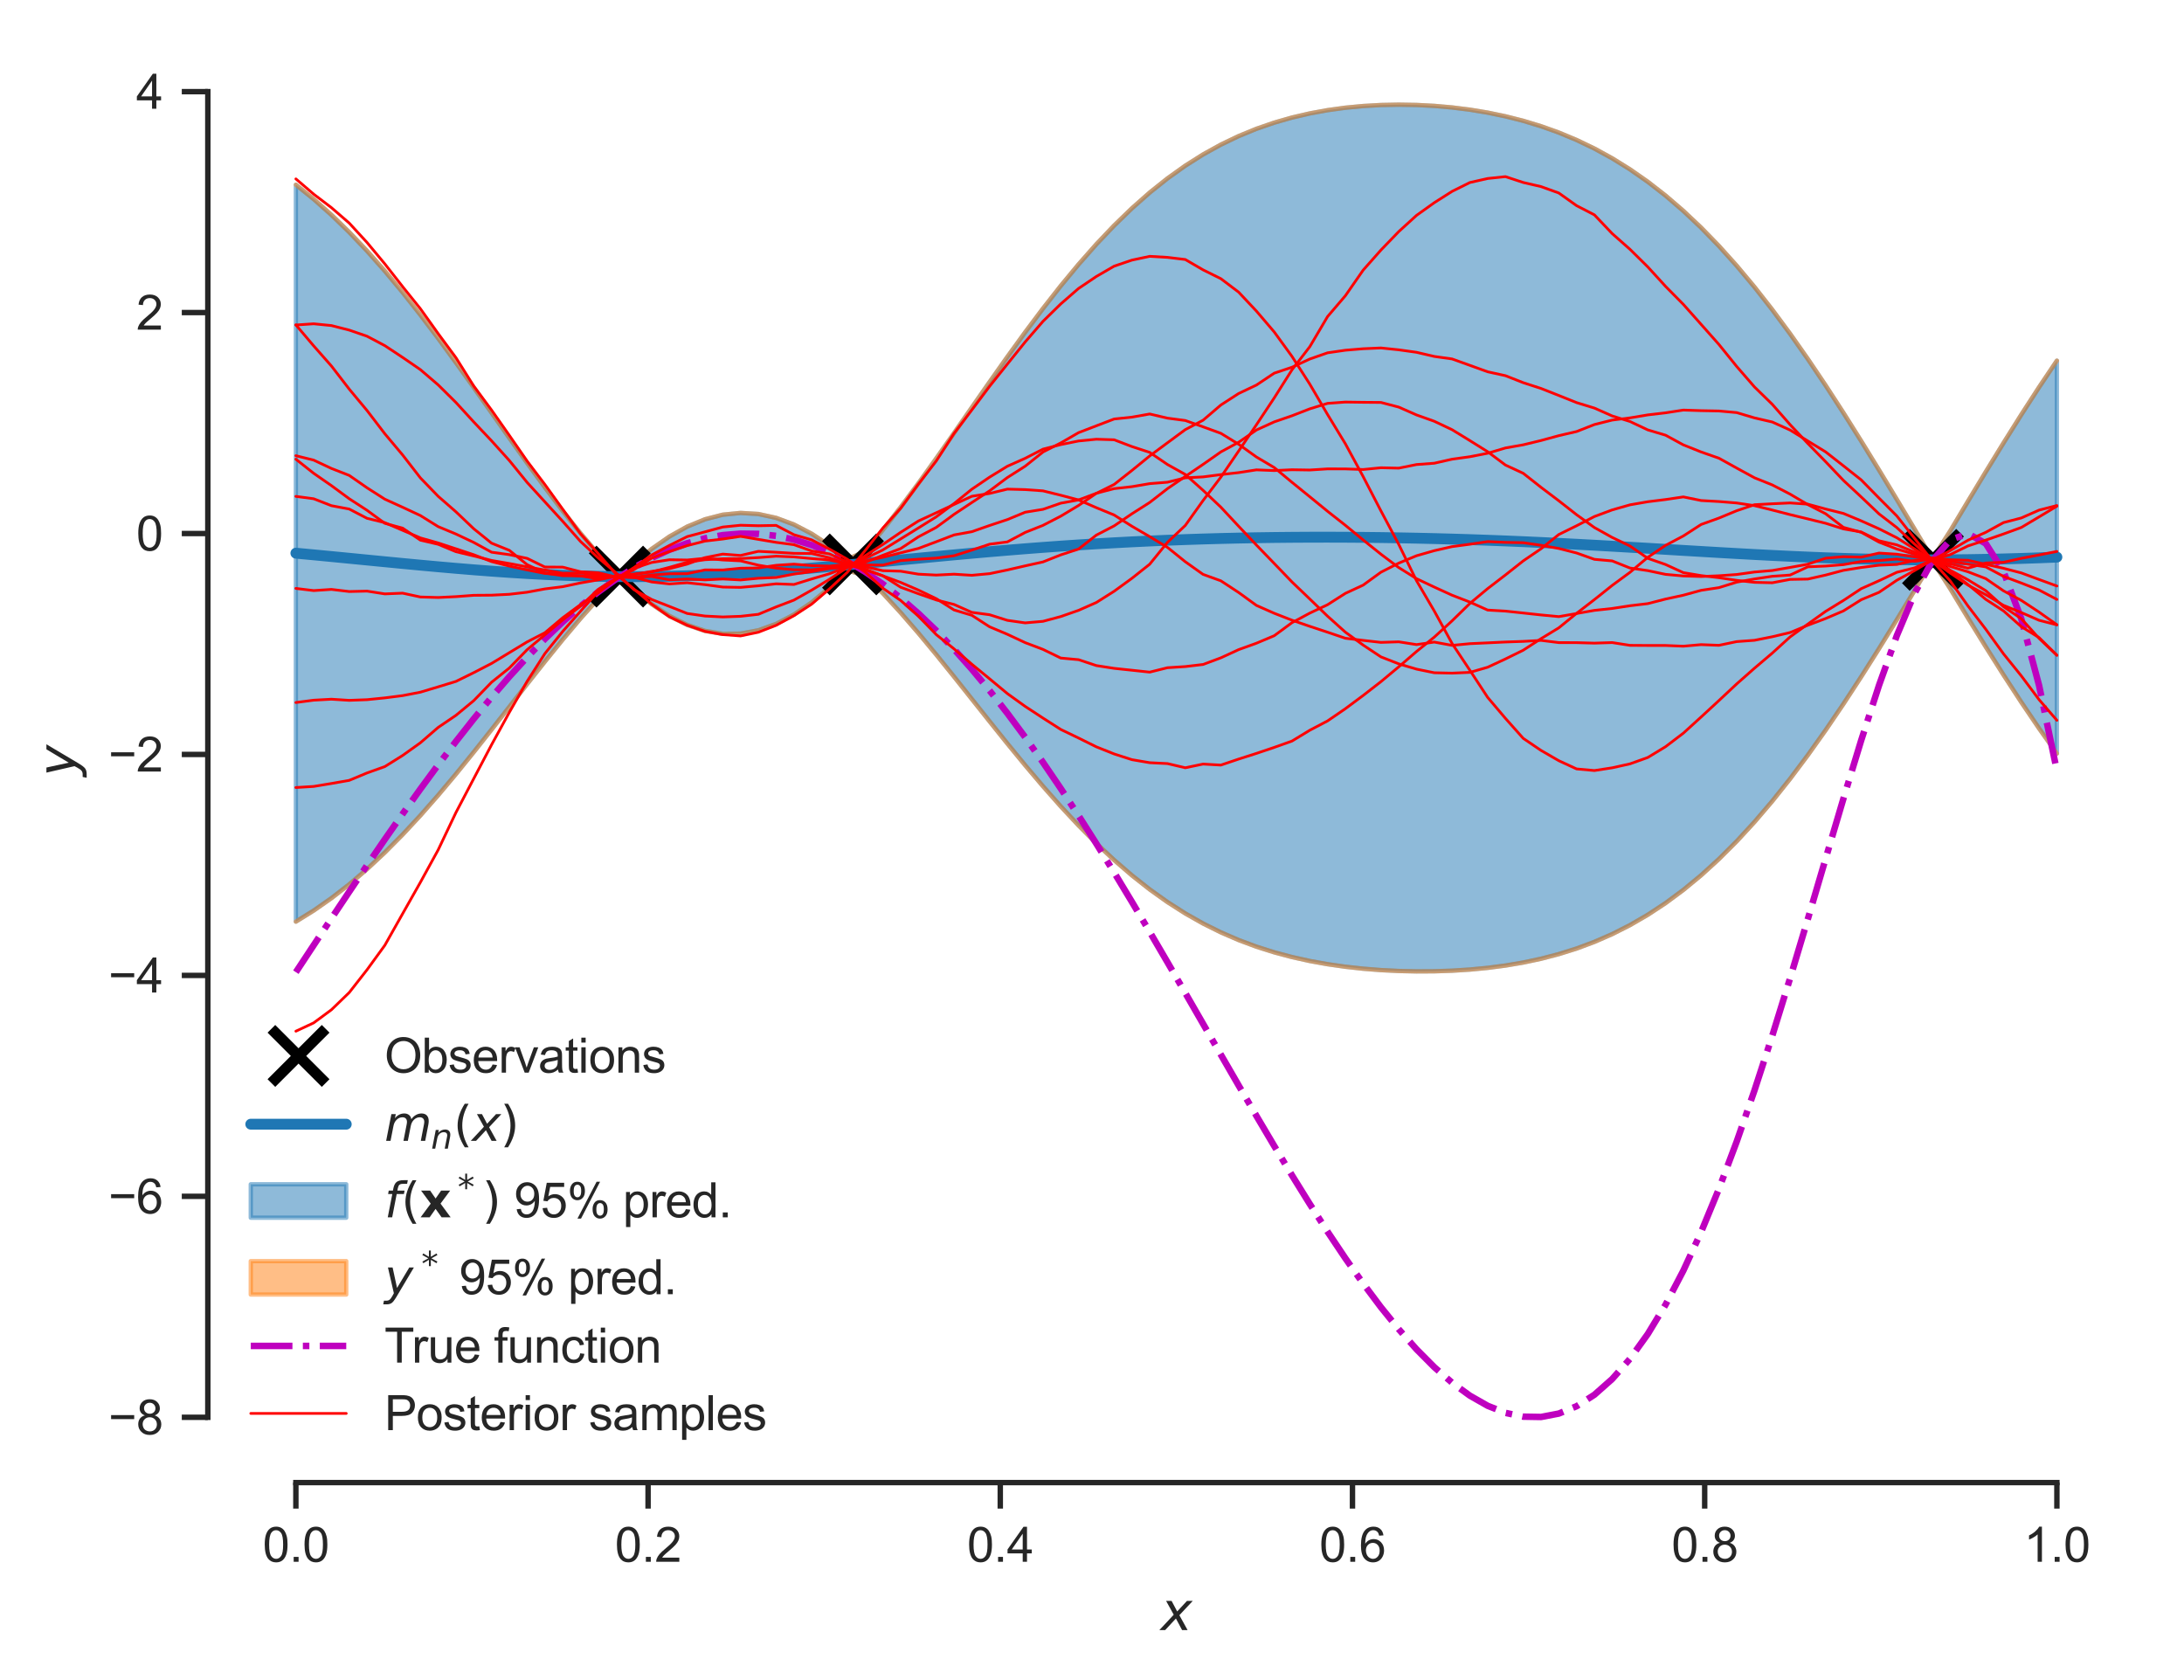<?xml version="1.0" encoding="utf-8" standalone="no"?>
<!DOCTYPE svg PUBLIC "-//W3C//DTD SVG 1.1//EN"
  "http://www.w3.org/Graphics/SVG/1.1/DTD/svg11.dtd">
<svg xmlns:xlink="http://www.w3.org/1999/xlink" width="402.633pt" height="309.639pt" viewBox="0 0 402.633 309.639" xmlns="http://www.w3.org/2000/svg" version="1.1">
 <defs>
  <style type="text/css">*{stroke-linejoin: round; stroke-linecap: butt}</style>
 </defs>
 <g id="figure_1">
  <g id="patch_1">
   <path d="M 0 309.639 
L 402.633 309.639 
L 402.633 0 
L 0 0 
z
" style="fill: #ffffff"/>
  </g>
  <g id="axes_1">
   <g id="patch_2">
    <path d="M 38.313 273.312 
L 395.433 273.312 
L 395.433 7.2 
L 38.313 7.2 
z
" style="fill: #ffffff"/>
   </g>
   <g id="matplotlib.axis_1">
    <g id="xtick_1">
     <g id="line2d_1">
      <defs>
       <path id="m6583a5013c" d="M 0 0 
L 0 4.8 
" style="stroke: #262626"/>
      </defs>
      <g>
       <use xlink:href="#m6583a5013c" x="54.546" y="273.312" style="fill: #262626; stroke: #262626"/>
      </g>
     </g>
     <g id="text_1">
      <!-- 0.0 -->
      <g style="fill: #262626" transform="translate(48.43 287.911) scale(0.088 -0.088)">
       <defs>
        <path id="ArialMT-30" d="M 266 2259 
Q 266 3072 433 3567 
Q 600 4063 929 4331 
Q 1259 4600 1759 4600 
Q 2128 4600 2406 4451 
Q 2684 4303 2865 4023 
Q 3047 3744 3150 3342 
Q 3253 2941 3253 2259 
Q 3253 1453 3087 958 
Q 2922 463 2592 192 
Q 2263 -78 1759 -78 
Q 1097 -78 719 397 
Q 266 969 266 2259 
z
M 844 2259 
Q 844 1131 1108 757 
Q 1372 384 1759 384 
Q 2147 384 2411 759 
Q 2675 1134 2675 2259 
Q 2675 3391 2411 3762 
Q 2147 4134 1753 4134 
Q 1366 4134 1134 3806 
Q 844 3388 844 2259 
z
" transform="scale(0.016)"/>
        <path id="ArialMT-2e" d="M 581 0 
L 581 641 
L 1222 641 
L 1222 0 
L 581 0 
z
" transform="scale(0.016)"/>
       </defs>
       <use xlink:href="#ArialMT-30"/>
       <use xlink:href="#ArialMT-2e" x="55.615"/>
       <use xlink:href="#ArialMT-30" x="83.398"/>
      </g>
     </g>
    </g>
    <g id="xtick_2">
     <g id="line2d_2">
      <g>
       <use xlink:href="#m6583a5013c" x="119.477" y="273.312" style="fill: #262626; stroke: #262626"/>
      </g>
     </g>
     <g id="text_2">
      <!-- 0.2 -->
      <g style="fill: #262626" transform="translate(113.361 287.911) scale(0.088 -0.088)">
       <defs>
        <path id="ArialMT-32" d="M 3222 541 
L 3222 0 
L 194 0 
Q 188 203 259 391 
Q 375 700 629 1000 
Q 884 1300 1366 1694 
Q 2113 2306 2375 2664 
Q 2638 3022 2638 3341 
Q 2638 3675 2398 3904 
Q 2159 4134 1775 4134 
Q 1369 4134 1125 3890 
Q 881 3647 878 3216 
L 300 3275 
Q 359 3922 746 4261 
Q 1134 4600 1788 4600 
Q 2447 4600 2831 4234 
Q 3216 3869 3216 3328 
Q 3216 3053 3103 2787 
Q 2991 2522 2730 2228 
Q 2469 1934 1863 1422 
Q 1356 997 1212 845 
Q 1069 694 975 541 
L 3222 541 
z
" transform="scale(0.016)"/>
       </defs>
       <use xlink:href="#ArialMT-30"/>
       <use xlink:href="#ArialMT-2e" x="55.615"/>
       <use xlink:href="#ArialMT-32" x="83.398"/>
      </g>
     </g>
    </g>
    <g id="xtick_3">
     <g id="line2d_3">
      <g>
       <use xlink:href="#m6583a5013c" x="184.407" y="273.312" style="fill: #262626; stroke: #262626"/>
      </g>
     </g>
     <g id="text_3">
      <!-- 0.4 -->
      <g style="fill: #262626" transform="translate(178.291 287.911) scale(0.088 -0.088)">
       <defs>
        <path id="ArialMT-34" d="M 2069 0 
L 2069 1097 
L 81 1097 
L 81 1613 
L 2172 4581 
L 2631 4581 
L 2631 1613 
L 3250 1613 
L 3250 1097 
L 2631 1097 
L 2631 0 
L 2069 0 
z
M 2069 1613 
L 2069 3678 
L 634 1613 
L 2069 1613 
z
" transform="scale(0.016)"/>
       </defs>
       <use xlink:href="#ArialMT-30"/>
       <use xlink:href="#ArialMT-2e" x="55.615"/>
       <use xlink:href="#ArialMT-34" x="83.398"/>
      </g>
     </g>
    </g>
    <g id="xtick_4">
     <g id="line2d_4">
      <g>
       <use xlink:href="#m6583a5013c" x="249.338" y="273.312" style="fill: #262626; stroke: #262626"/>
      </g>
     </g>
     <g id="text_4">
      <!-- 0.6 -->
      <g style="fill: #262626" transform="translate(243.222 287.911) scale(0.088 -0.088)">
       <defs>
        <path id="ArialMT-36" d="M 3184 3459 
L 2625 3416 
Q 2550 3747 2413 3897 
Q 2184 4138 1850 4138 
Q 1581 4138 1378 3988 
Q 1113 3794 959 3422 
Q 806 3050 800 2363 
Q 1003 2672 1297 2822 
Q 1591 2972 1913 2972 
Q 2475 2972 2870 2558 
Q 3266 2144 3266 1488 
Q 3266 1056 3080 686 
Q 2894 316 2569 119 
Q 2244 -78 1831 -78 
Q 1128 -78 684 439 
Q 241 956 241 2144 
Q 241 3472 731 4075 
Q 1159 4600 1884 4600 
Q 2425 4600 2770 4297 
Q 3116 3994 3184 3459 
z
M 888 1484 
Q 888 1194 1011 928 
Q 1134 663 1356 523 
Q 1578 384 1822 384 
Q 2178 384 2434 671 
Q 2691 959 2691 1453 
Q 2691 1928 2437 2201 
Q 2184 2475 1800 2475 
Q 1419 2475 1153 2201 
Q 888 1928 888 1484 
z
" transform="scale(0.016)"/>
       </defs>
       <use xlink:href="#ArialMT-30"/>
       <use xlink:href="#ArialMT-2e" x="55.615"/>
       <use xlink:href="#ArialMT-36" x="83.398"/>
      </g>
     </g>
    </g>
    <g id="xtick_5">
     <g id="line2d_5">
      <g>
       <use xlink:href="#m6583a5013c" x="314.269" y="273.312" style="fill: #262626; stroke: #262626"/>
      </g>
     </g>
     <g id="text_5">
      <!-- 0.8 -->
      <g style="fill: #262626" transform="translate(308.153 287.911) scale(0.088 -0.088)">
       <defs>
        <path id="ArialMT-38" d="M 1131 2484 
Q 781 2613 612 2850 
Q 444 3088 444 3419 
Q 444 3919 803 4259 
Q 1163 4600 1759 4600 
Q 2359 4600 2725 4251 
Q 3091 3903 3091 3403 
Q 3091 3084 2923 2848 
Q 2756 2613 2416 2484 
Q 2838 2347 3058 2040 
Q 3278 1734 3278 1309 
Q 3278 722 2862 322 
Q 2447 -78 1769 -78 
Q 1091 -78 675 323 
Q 259 725 259 1325 
Q 259 1772 486 2073 
Q 713 2375 1131 2484 
z
M 1019 3438 
Q 1019 3113 1228 2906 
Q 1438 2700 1772 2700 
Q 2097 2700 2305 2904 
Q 2513 3109 2513 3406 
Q 2513 3716 2298 3927 
Q 2084 4138 1766 4138 
Q 1444 4138 1231 3931 
Q 1019 3725 1019 3438 
z
M 838 1322 
Q 838 1081 952 856 
Q 1066 631 1291 507 
Q 1516 384 1775 384 
Q 2178 384 2440 643 
Q 2703 903 2703 1303 
Q 2703 1709 2433 1975 
Q 2163 2241 1756 2241 
Q 1359 2241 1098 1978 
Q 838 1716 838 1322 
z
" transform="scale(0.016)"/>
       </defs>
       <use xlink:href="#ArialMT-30"/>
       <use xlink:href="#ArialMT-2e" x="55.615"/>
       <use xlink:href="#ArialMT-38" x="83.398"/>
      </g>
     </g>
    </g>
    <g id="xtick_6">
     <g id="line2d_6">
      <g>
       <use xlink:href="#m6583a5013c" x="379.2" y="273.312" style="fill: #262626; stroke: #262626"/>
      </g>
     </g>
     <g id="text_6">
      <!-- 1.0 -->
      <g style="fill: #262626" transform="translate(373.084 287.911) scale(0.088 -0.088)">
       <defs>
        <path id="ArialMT-31" d="M 2384 0 
L 1822 0 
L 1822 3584 
Q 1619 3391 1289 3197 
Q 959 3003 697 2906 
L 697 3450 
Q 1169 3672 1522 3987 
Q 1875 4303 2022 4600 
L 2384 4600 
L 2384 0 
z
" transform="scale(0.016)"/>
       </defs>
       <use xlink:href="#ArialMT-31"/>
       <use xlink:href="#ArialMT-2e" x="55.615"/>
       <use xlink:href="#ArialMT-30" x="83.398"/>
      </g>
     </g>
    </g>
    <g id="text_7">
     <!-- $x$ -->
     <g style="fill: #262626" transform="translate(213.993 300.531) scale(0.096 -0.096)">
      <defs>
       <path id="DejaVuSans-Oblique-78" d="M 3841 3500 
L 2234 1784 
L 3219 0 
L 2559 0 
L 1819 1388 
L 531 0 
L -166 0 
L 1556 1844 
L 641 3500 
L 1300 3500 
L 1972 2234 
L 3144 3500 
L 3841 3500 
z
" transform="scale(0.016)"/>
      </defs>
      <use xlink:href="#DejaVuSans-Oblique-78" transform="translate(0 0.312)"/>
     </g>
    </g>
   </g>
   <g id="matplotlib.axis_2">
    <g id="ytick_1">
     <g id="line2d_7">
      <defs>
       <path id="m696e291297" d="M 0 0 
L -4.8 0 
" style="stroke: #262626"/>
      </defs>
      <g>
       <use xlink:href="#m696e291297" x="38.313" y="261.274" style="fill: #262626; stroke: #262626"/>
      </g>
     </g>
     <g id="text_8">
      <!-- −8 -->
      <g style="fill: #262626" transform="translate(19.98 264.423) scale(0.088 -0.088)">
       <defs>
        <path id="ArialMT-2212" d="M 3381 1997 
L 356 1997 
L 356 2522 
L 3381 2522 
L 3381 1997 
z
" transform="scale(0.016)"/>
       </defs>
       <use xlink:href="#ArialMT-2212"/>
       <use xlink:href="#ArialMT-38" x="58.398"/>
      </g>
     </g>
    </g>
    <g id="ytick_2">
     <g id="line2d_8">
      <g>
       <use xlink:href="#m696e291297" x="38.313" y="220.544" style="fill: #262626; stroke: #262626"/>
      </g>
     </g>
     <g id="text_9">
      <!-- −6 -->
      <g style="fill: #262626" transform="translate(19.98 223.693) scale(0.088 -0.088)">
       <use xlink:href="#ArialMT-2212"/>
       <use xlink:href="#ArialMT-36" x="58.398"/>
      </g>
     </g>
    </g>
    <g id="ytick_3">
     <g id="line2d_9">
      <g>
       <use xlink:href="#m696e291297" x="38.313" y="179.814" style="fill: #262626; stroke: #262626"/>
      </g>
     </g>
     <g id="text_10">
      <!-- −4 -->
      <g style="fill: #262626" transform="translate(19.98 182.963) scale(0.088 -0.088)">
       <use xlink:href="#ArialMT-2212"/>
       <use xlink:href="#ArialMT-34" x="58.398"/>
      </g>
     </g>
    </g>
    <g id="ytick_4">
     <g id="line2d_10">
      <g>
       <use xlink:href="#m696e291297" x="38.313" y="139.084" style="fill: #262626; stroke: #262626"/>
      </g>
     </g>
     <g id="text_11">
      <!-- −2 -->
      <g style="fill: #262626" transform="translate(19.98 142.233) scale(0.088 -0.088)">
       <use xlink:href="#ArialMT-2212"/>
       <use xlink:href="#ArialMT-32" x="58.398"/>
      </g>
     </g>
    </g>
    <g id="ytick_5">
     <g id="line2d_11">
      <g>
       <use xlink:href="#m696e291297" x="38.313" y="98.354" style="fill: #262626; stroke: #262626"/>
      </g>
     </g>
     <g id="text_12">
      <!-- 0 -->
      <g style="fill: #262626" transform="translate(25.119 101.503) scale(0.088 -0.088)">
       <use xlink:href="#ArialMT-30"/>
      </g>
     </g>
    </g>
    <g id="ytick_6">
     <g id="line2d_12">
      <g>
       <use xlink:href="#m696e291297" x="38.313" y="57.624" style="fill: #262626; stroke: #262626"/>
      </g>
     </g>
     <g id="text_13">
      <!-- 2 -->
      <g style="fill: #262626" transform="translate(25.119 60.773) scale(0.088 -0.088)">
       <use xlink:href="#ArialMT-32"/>
      </g>
     </g>
    </g>
    <g id="ytick_7">
     <g id="line2d_13">
      <g>
       <use xlink:href="#m696e291297" x="38.313" y="16.894" style="fill: #262626; stroke: #262626"/>
      </g>
     </g>
     <g id="text_14">
      <!-- 4 -->
      <g style="fill: #262626" transform="translate(25.119 20.043) scale(0.088 -0.088)">
       <use xlink:href="#ArialMT-34"/>
      </g>
     </g>
    </g>
    <g id="text_15">
     <!-- $y$ -->
     <g style="fill: #262626" transform="translate(13.963 143.136) rotate(-90) scale(0.096 -0.096)">
      <defs>
       <path id="DejaVuSans-Oblique-79" d="M 1588 -325 
Q 1188 -997 936 -1164 
Q 684 -1331 294 -1331 
L -159 -1331 
L -63 -850 
L 269 -850 
Q 509 -850 678 -719 
Q 847 -588 1056 -206 
L 1234 128 
L 459 3500 
L 1069 3500 
L 1650 819 
L 3256 3500 
L 3859 3500 
L 1588 -325 
z
" transform="scale(0.016)"/>
      </defs>
      <use xlink:href="#DejaVuSans-Oblique-79" transform="translate(0 0.312)"/>
     </g>
    </g>
   </g>
   <g id="PolyCollection_1">
    <defs>
     <path id="mbce84e3f81" d="M 54.546 -275.586 
L 54.546 -139.739 
L 57.825 -141.774 
L 61.104 -144.063 
L 64.384 -146.611 
L 67.663 -149.418 
L 70.942 -152.478 
L 74.222 -155.781 
L 77.501 -159.31 
L 80.78 -163.042 
L 84.06 -166.947 
L 87.339 -170.991 
L 90.618 -175.134 
L 93.898 -179.33 
L 97.177 -183.53 
L 100.456 -187.68 
L 103.736 -191.726 
L 107.015 -195.611 
L 110.294 -199.279 
L 113.574 -202.673 
L 116.853 -200.922 
L 120.132 -198.265 
L 123.412 -196.093 
L 126.691 -194.44 
L 129.97 -193.334 
L 133.25 -192.793 
L 136.529 -192.829 
L 139.808 -193.439 
L 143.088 -194.616 
L 146.367 -196.34 
L 149.646 -198.585 
L 152.926 -201.314 
L 156.205 -204.486 
L 159.484 -203.546 
L 162.764 -200.261 
L 166.043 -196.7 
L 169.322 -192.915 
L 172.602 -188.963 
L 175.881 -184.898 
L 179.16 -180.776 
L 182.44 -176.647 
L 185.719 -172.562 
L 188.998 -168.564 
L 192.278 -164.695 
L 195.557 -160.987 
L 198.837 -157.47 
L 202.116 -154.166 
L 205.395 -151.093 
L 208.675 -148.262 
L 211.954 -145.678 
L 215.233 -143.341 
L 218.513 -141.248 
L 221.792 -139.392 
L 225.071 -137.761 
L 228.351 -136.342 
L 231.63 -135.121 
L 234.909 -134.081 
L 238.189 -133.206 
L 241.468 -132.48 
L 244.747 -131.889 
L 248.027 -131.42 
L 251.306 -131.06 
L 254.585 -130.802 
L 257.865 -130.639 
L 261.144 -130.566 
L 264.423 -130.584 
L 267.703 -130.694 
L 270.982 -130.902 
L 274.261 -131.214 
L 277.541 -131.642 
L 280.82 -132.198 
L 284.099 -132.896 
L 287.379 -133.751 
L 290.658 -134.781 
L 293.937 -136.003 
L 297.217 -137.435 
L 300.496 -139.094 
L 303.775 -140.995 
L 307.055 -143.152 
L 310.334 -145.579 
L 313.613 -148.283 
L 316.893 -151.272 
L 320.172 -154.548 
L 323.451 -158.109 
L 326.731 -161.951 
L 330.01 -166.064 
L 333.289 -170.435 
L 336.569 -175.044 
L 339.848 -179.871 
L 343.127 -184.889 
L 346.407 -190.07 
L 349.686 -195.381 
L 352.965 -200.788 
L 356.245 -206.252 
L 359.524 -201.136 
L 362.803 -195.724 
L 366.083 -190.406 
L 369.362 -185.217 
L 372.641 -180.187 
L 375.921 -175.348 
L 379.2 -170.724 
L 379.2 -243.149 
L 379.2 -243.149 
L 375.921 -238.266 
L 372.641 -233.201 
L 369.362 -227.984 
L 366.083 -222.646 
L 362.803 -217.221 
L 359.524 -211.744 
L 356.245 -206.608 
L 352.965 -212.095 
L 349.686 -217.57 
L 346.407 -222.99 
L 343.127 -228.321 
L 339.848 -233.53 
L 336.569 -238.583 
L 333.289 -243.453 
L 330.01 -248.114 
L 326.731 -252.545 
L 323.451 -256.728 
L 320.172 -260.648 
L 316.893 -264.298 
L 313.613 -267.671 
L 310.334 -270.766 
L 307.055 -273.585 
L 303.775 -276.134 
L 300.496 -278.422 
L 297.217 -280.458 
L 293.937 -282.257 
L 290.658 -283.832 
L 287.379 -285.199 
L 284.099 -286.372 
L 280.82 -287.367 
L 277.541 -288.198 
L 274.261 -288.878 
L 270.982 -289.419 
L 267.703 -289.831 
L 264.423 -290.119 
L 261.144 -290.289 
L 257.865 -290.343 
L 254.585 -290.28 
L 251.306 -290.095 
L 248.027 -289.782 
L 244.747 -289.331 
L 241.468 -288.732 
L 238.189 -287.97 
L 234.909 -287.03 
L 231.63 -285.896 
L 228.351 -284.551 
L 225.071 -282.979 
L 221.792 -281.164 
L 218.513 -279.092 
L 215.233 -276.753 
L 211.954 -274.137 
L 208.675 -271.24 
L 205.395 -268.064 
L 202.116 -264.614 
L 198.837 -260.9 
L 195.557 -256.942 
L 192.278 -252.761 
L 188.998 -248.39 
L 185.719 -243.863 
L 182.44 -239.224 
L 179.16 -234.519 
L 175.881 -229.802 
L 172.602 -225.127 
L 169.322 -220.555 
L 166.043 -216.144 
L 162.764 -211.956 
L 159.484 -208.051 
L 156.205 -206.501 
L 152.926 -209.081 
L 149.646 -211.241 
L 146.367 -212.947 
L 143.088 -214.168 
L 139.808 -214.883 
L 136.529 -215.08 
L 133.25 -214.754 
L 129.97 -213.91 
L 126.691 -212.562 
L 123.412 -210.73 
L 120.132 -208.446 
L 116.853 -205.747 
L 113.574 -204.023 
L 110.294 -207.512 
L 107.015 -211.344 
L 103.736 -215.459 
L 100.456 -219.797 
L 97.177 -224.3 
L 93.898 -228.906 
L 90.618 -233.56 
L 87.339 -238.205 
L 84.06 -242.79 
L 80.78 -247.269 
L 77.501 -251.601 
L 74.222 -255.749 
L 70.942 -259.685 
L 67.663 -263.386 
L 64.384 -266.835 
L 61.104 -270.02 
L 57.825 -272.937 
L 54.546 -275.586 
z
" style="stroke: #1f77b4; stroke-opacity: 0.5; stroke-width: 0.8"/>
    </defs>
    <g clip-path="url(#p903a380801)">
     <use xlink:href="#mbce84e3f81" x="0" y="309.639" style="fill: #1f77b4; fill-opacity: 0.5; stroke: #1f77b4; stroke-opacity: 0.5; stroke-width: 0.8"/>
    </g>
   </g>
   <g id="PolyCollection_2">
    <defs>
     <path id="md974d39526" d="M 54.546 -139.739 
L 54.546 -139.739 
L 57.825 -141.774 
L 61.104 -144.063 
L 64.384 -146.611 
L 67.663 -149.418 
L 70.942 -152.478 
L 74.222 -155.781 
L 77.501 -159.31 
L 80.78 -163.042 
L 84.06 -166.947 
L 87.339 -170.991 
L 90.618 -175.134 
L 93.898 -179.33 
L 97.177 -183.53 
L 100.456 -187.68 
L 103.736 -191.726 
L 107.015 -195.611 
L 110.294 -199.279 
L 113.574 -202.673 
L 116.853 -200.922 
L 120.132 -198.265 
L 123.412 -196.093 
L 126.691 -194.44 
L 129.97 -193.334 
L 133.25 -192.793 
L 136.529 -192.829 
L 139.808 -193.439 
L 143.088 -194.616 
L 146.367 -196.34 
L 149.646 -198.585 
L 152.926 -201.314 
L 156.205 -204.486 
L 159.484 -203.546 
L 162.764 -200.261 
L 166.043 -196.7 
L 169.322 -192.915 
L 172.602 -188.963 
L 175.881 -184.898 
L 179.16 -180.776 
L 182.44 -176.647 
L 185.719 -172.562 
L 188.998 -168.564 
L 192.278 -164.695 
L 195.557 -160.987 
L 198.837 -157.47 
L 202.116 -154.166 
L 205.395 -151.093 
L 208.675 -148.262 
L 211.954 -145.678 
L 215.233 -143.341 
L 218.513 -141.248 
L 221.792 -139.392 
L 225.071 -137.761 
L 228.351 -136.342 
L 231.63 -135.121 
L 234.909 -134.081 
L 238.189 -133.206 
L 241.468 -132.48 
L 244.747 -131.889 
L 248.027 -131.42 
L 251.306 -131.06 
L 254.585 -130.802 
L 257.865 -130.639 
L 261.144 -130.566 
L 264.423 -130.584 
L 267.703 -130.694 
L 270.982 -130.902 
L 274.261 -131.214 
L 277.541 -131.642 
L 280.82 -132.198 
L 284.099 -132.896 
L 287.379 -133.751 
L 290.658 -134.781 
L 293.937 -136.003 
L 297.217 -137.435 
L 300.496 -139.094 
L 303.775 -140.995 
L 307.055 -143.152 
L 310.334 -145.579 
L 313.613 -148.283 
L 316.893 -151.272 
L 320.172 -154.548 
L 323.451 -158.109 
L 326.731 -161.951 
L 330.01 -166.064 
L 333.289 -170.435 
L 336.569 -175.044 
L 339.848 -179.871 
L 343.127 -184.889 
L 346.407 -190.07 
L 349.686 -195.381 
L 352.965 -200.788 
L 356.245 -206.252 
L 359.524 -201.136 
L 362.803 -195.724 
L 366.083 -190.406 
L 369.362 -185.217 
L 372.641 -180.187 
L 375.921 -175.348 
L 379.2 -170.724 
L 379.2 -170.724 
L 379.2 -170.724 
L 375.921 -175.348 
L 372.641 -180.187 
L 369.362 -185.217 
L 366.083 -190.406 
L 362.803 -195.724 
L 359.524 -201.136 
L 356.245 -206.252 
L 352.965 -200.788 
L 349.686 -195.381 
L 346.407 -190.07 
L 343.127 -184.889 
L 339.848 -179.871 
L 336.569 -175.044 
L 333.289 -170.435 
L 330.01 -166.064 
L 326.731 -161.951 
L 323.451 -158.109 
L 320.172 -154.548 
L 316.893 -151.272 
L 313.613 -148.283 
L 310.334 -145.579 
L 307.055 -143.152 
L 303.775 -140.995 
L 300.496 -139.094 
L 297.217 -137.435 
L 293.937 -136.003 
L 290.658 -134.781 
L 287.379 -133.751 
L 284.099 -132.896 
L 280.82 -132.198 
L 277.541 -131.642 
L 274.261 -131.214 
L 270.982 -130.902 
L 267.703 -130.694 
L 264.423 -130.584 
L 261.144 -130.566 
L 257.865 -130.639 
L 254.585 -130.802 
L 251.306 -131.06 
L 248.027 -131.42 
L 244.747 -131.889 
L 241.468 -132.48 
L 238.189 -133.206 
L 234.909 -134.081 
L 231.63 -135.121 
L 228.351 -136.342 
L 225.071 -137.761 
L 221.792 -139.392 
L 218.513 -141.248 
L 215.233 -143.341 
L 211.954 -145.678 
L 208.675 -148.262 
L 205.395 -151.093 
L 202.116 -154.166 
L 198.837 -157.47 
L 195.557 -160.987 
L 192.278 -164.695 
L 188.998 -168.564 
L 185.719 -172.562 
L 182.44 -176.647 
L 179.16 -180.776 
L 175.881 -184.898 
L 172.602 -188.963 
L 169.322 -192.915 
L 166.043 -196.7 
L 162.764 -200.261 
L 159.484 -203.546 
L 156.205 -204.486 
L 152.926 -201.314 
L 149.646 -198.585 
L 146.367 -196.34 
L 143.088 -194.616 
L 139.808 -193.439 
L 136.529 -192.829 
L 133.25 -192.793 
L 129.97 -193.334 
L 126.691 -194.44 
L 123.412 -196.093 
L 120.132 -198.265 
L 116.853 -200.922 
L 113.574 -202.673 
L 110.294 -199.279 
L 107.015 -195.611 
L 103.736 -191.726 
L 100.456 -187.68 
L 97.177 -183.53 
L 93.898 -179.33 
L 90.618 -175.134 
L 87.339 -170.991 
L 84.06 -166.947 
L 80.78 -163.042 
L 77.501 -159.31 
L 74.222 -155.781 
L 70.942 -152.478 
L 67.663 -149.418 
L 64.384 -146.611 
L 61.104 -144.063 
L 57.825 -141.774 
L 54.546 -139.739 
z
" style="stroke: #ff7f0e; stroke-opacity: 0.5; stroke-width: 0.8"/>
    </defs>
    <g clip-path="url(#p903a380801)">
     <use xlink:href="#md974d39526" x="0" y="309.639" style="fill: #ff7f0e; fill-opacity: 0.5; stroke: #ff7f0e; stroke-opacity: 0.5; stroke-width: 0.8"/>
    </g>
   </g>
   <g id="PolyCollection_3">
    <defs>
     <path id="mf487351b7b" d="M 54.546 -275.586 
L 54.546 -275.586 
L 57.825 -272.937 
L 61.104 -270.02 
L 64.384 -266.835 
L 67.663 -263.386 
L 70.942 -259.685 
L 74.222 -255.749 
L 77.501 -251.601 
L 80.78 -247.269 
L 84.06 -242.79 
L 87.339 -238.205 
L 90.618 -233.56 
L 93.898 -228.906 
L 97.177 -224.3 
L 100.456 -219.797 
L 103.736 -215.459 
L 107.015 -211.344 
L 110.294 -207.512 
L 113.574 -204.023 
L 116.853 -205.747 
L 120.132 -208.446 
L 123.412 -210.73 
L 126.691 -212.562 
L 129.97 -213.91 
L 133.25 -214.754 
L 136.529 -215.08 
L 139.808 -214.883 
L 143.088 -214.168 
L 146.367 -212.947 
L 149.646 -211.241 
L 152.926 -209.081 
L 156.205 -206.501 
L 159.484 -208.051 
L 162.764 -211.956 
L 166.043 -216.144 
L 169.322 -220.555 
L 172.602 -225.127 
L 175.881 -229.802 
L 179.16 -234.519 
L 182.44 -239.224 
L 185.719 -243.863 
L 188.998 -248.39 
L 192.278 -252.761 
L 195.557 -256.942 
L 198.837 -260.9 
L 202.116 -264.614 
L 205.395 -268.064 
L 208.675 -271.24 
L 211.954 -274.137 
L 215.233 -276.753 
L 218.513 -279.092 
L 221.792 -281.164 
L 225.071 -282.979 
L 228.351 -284.551 
L 231.63 -285.896 
L 234.909 -287.03 
L 238.189 -287.97 
L 241.468 -288.732 
L 244.747 -289.331 
L 248.027 -289.782 
L 251.306 -290.095 
L 254.585 -290.28 
L 257.865 -290.343 
L 261.144 -290.289 
L 264.423 -290.119 
L 267.703 -289.831 
L 270.982 -289.419 
L 274.261 -288.878 
L 277.541 -288.198 
L 280.82 -287.367 
L 284.099 -286.372 
L 287.379 -285.199 
L 290.658 -283.832 
L 293.937 -282.257 
L 297.217 -280.458 
L 300.496 -278.422 
L 303.775 -276.134 
L 307.055 -273.585 
L 310.334 -270.766 
L 313.613 -267.671 
L 316.893 -264.298 
L 320.172 -260.648 
L 323.451 -256.728 
L 326.731 -252.545 
L 330.01 -248.114 
L 333.289 -243.453 
L 336.569 -238.583 
L 339.848 -233.53 
L 343.127 -228.321 
L 346.407 -222.99 
L 349.686 -217.57 
L 352.965 -212.095 
L 356.245 -206.608 
L 359.524 -211.744 
L 362.803 -217.221 
L 366.083 -222.646 
L 369.362 -227.984 
L 372.641 -233.201 
L 375.921 -238.266 
L 379.2 -243.149 
L 379.2 -243.149 
L 379.2 -243.149 
L 375.921 -238.266 
L 372.641 -233.201 
L 369.362 -227.984 
L 366.083 -222.646 
L 362.803 -217.221 
L 359.524 -211.744 
L 356.245 -206.608 
L 352.965 -212.095 
L 349.686 -217.57 
L 346.407 -222.99 
L 343.127 -228.321 
L 339.848 -233.53 
L 336.569 -238.583 
L 333.289 -243.453 
L 330.01 -248.114 
L 326.731 -252.545 
L 323.451 -256.728 
L 320.172 -260.648 
L 316.893 -264.298 
L 313.613 -267.671 
L 310.334 -270.766 
L 307.055 -273.585 
L 303.775 -276.134 
L 300.496 -278.422 
L 297.217 -280.458 
L 293.937 -282.257 
L 290.658 -283.832 
L 287.379 -285.199 
L 284.099 -286.372 
L 280.82 -287.367 
L 277.541 -288.198 
L 274.261 -288.878 
L 270.982 -289.419 
L 267.703 -289.831 
L 264.423 -290.119 
L 261.144 -290.289 
L 257.865 -290.343 
L 254.585 -290.28 
L 251.306 -290.095 
L 248.027 -289.782 
L 244.747 -289.331 
L 241.468 -288.732 
L 238.189 -287.97 
L 234.909 -287.03 
L 231.63 -285.896 
L 228.351 -284.551 
L 225.071 -282.979 
L 221.792 -281.164 
L 218.513 -279.092 
L 215.233 -276.753 
L 211.954 -274.137 
L 208.675 -271.24 
L 205.395 -268.064 
L 202.116 -264.614 
L 198.837 -260.9 
L 195.557 -256.942 
L 192.278 -252.761 
L 188.998 -248.39 
L 185.719 -243.863 
L 182.44 -239.224 
L 179.16 -234.519 
L 175.881 -229.802 
L 172.602 -225.127 
L 169.322 -220.555 
L 166.043 -216.144 
L 162.764 -211.956 
L 159.484 -208.051 
L 156.205 -206.501 
L 152.926 -209.081 
L 149.646 -211.241 
L 146.367 -212.947 
L 143.088 -214.168 
L 139.808 -214.883 
L 136.529 -215.08 
L 133.25 -214.754 
L 129.97 -213.91 
L 126.691 -212.562 
L 123.412 -210.73 
L 120.132 -208.446 
L 116.853 -205.747 
L 113.574 -204.023 
L 110.294 -207.512 
L 107.015 -211.344 
L 103.736 -215.459 
L 100.456 -219.797 
L 97.177 -224.3 
L 93.898 -228.906 
L 90.618 -233.56 
L 87.339 -238.205 
L 84.06 -242.79 
L 80.78 -247.269 
L 77.501 -251.601 
L 74.222 -255.749 
L 70.942 -259.685 
L 67.663 -263.386 
L 64.384 -266.835 
L 61.104 -270.02 
L 57.825 -272.937 
L 54.546 -275.586 
z
" style="stroke: #ff7f0e; stroke-opacity: 0.5; stroke-width: 0.8"/>
    </defs>
    <g clip-path="url(#p903a380801)">
     <use xlink:href="#mf487351b7b" x="0" y="309.639" style="fill: #ff7f0e; fill-opacity: 0.5; stroke: #ff7f0e; stroke-opacity: 0.5; stroke-width: 0.8"/>
    </g>
   </g>
   <g id="line2d_14">
    <defs>
     <path id="m4d235c7fbf" d="M -5 5 
L 5 -5 
M -5 -5 
L 5 5 
" style="stroke: #000000; stroke-width: 2"/>
    </defs>
    <g clip-path="url(#p903a380801)">
     <use xlink:href="#m4d235c7fbf" x="356.35" y="103.209" style="stroke: #000000; stroke-width: 2"/>
     <use xlink:href="#m4d235c7fbf" x="157.258" y="104.049" style="stroke: #000000; stroke-width: 2"/>
     <use xlink:href="#m4d235c7fbf" x="114.256" y="106.297" style="stroke: #000000; stroke-width: 2"/>
    </g>
   </g>
   <g id="line2d_15">
    <path d="M 54.546 101.977 
L 57.825 102.284 
L 61.104 102.598 
L 64.384 102.917 
L 67.663 103.238 
L 70.942 103.558 
L 74.222 103.874 
L 77.501 104.184 
L 80.78 104.484 
L 84.06 104.771 
L 87.339 105.041 
L 90.618 105.292 
L 93.898 105.521 
L 97.177 105.725 
L 100.456 105.901 
L 103.736 106.047 
L 107.015 106.162 
L 110.294 106.244 
L 113.574 106.291 
L 116.853 106.305 
L 120.132 106.283 
L 123.412 106.228 
L 126.691 106.139 
L 129.97 106.018 
L 133.25 105.866 
L 136.529 105.685 
L 139.808 105.478 
L 143.088 105.247 
L 146.367 104.996 
L 149.646 104.726 
L 152.926 104.442 
L 156.205 104.146 
L 159.484 103.841 
L 162.764 103.53 
L 166.043 103.217 
L 169.322 102.904 
L 172.602 102.594 
L 175.881 102.289 
L 179.16 101.992 
L 182.44 101.704 
L 185.719 101.427 
L 188.998 101.162 
L 192.278 100.911 
L 195.557 100.675 
L 198.837 100.454 
L 202.116 100.249 
L 205.395 100.061 
L 208.675 99.888 
L 211.954 99.732 
L 215.233 99.593 
L 218.513 99.469 
L 221.792 99.361 
L 225.071 99.269 
L 228.351 99.193 
L 231.63 99.131 
L 234.909 99.084 
L 238.189 99.052 
L 241.468 99.033 
L 244.747 99.029 
L 248.027 99.039 
L 251.306 99.062 
L 254.585 99.098 
L 257.865 99.148 
L 261.144 99.212 
L 264.423 99.288 
L 267.703 99.377 
L 270.982 99.479 
L 274.261 99.593 
L 277.541 99.719 
L 280.82 99.857 
L 284.099 100.006 
L 287.379 100.165 
L 290.658 100.333 
L 293.937 100.509 
L 297.217 100.693 
L 300.496 100.882 
L 303.775 101.075 
L 307.055 101.271 
L 310.334 101.467 
L 313.613 101.662 
L 316.893 101.855 
L 320.172 102.041 
L 323.451 102.221 
L 326.731 102.391 
L 330.01 102.55 
L 333.289 102.695 
L 336.569 102.826 
L 339.848 102.939 
L 343.127 103.034 
L 346.407 103.109 
L 349.686 103.164 
L 352.965 103.198 
L 356.245 103.209 
L 359.524 103.199 
L 362.803 103.167 
L 366.083 103.113 
L 369.362 103.039 
L 372.641 102.945 
L 375.921 102.833 
L 379.2 102.703 
" clip-path="url(#p903a380801)" style="fill: none; stroke: #1f77b4; stroke-width: 2; stroke-linecap: round"/>
   </g>
   <g id="line2d_16">
    <path d="M 54.546 179.219 
L 57.825 174.25 
L 61.104 169.298 
L 64.384 164.384 
L 67.663 159.524 
L 70.942 154.738 
L 74.222 150.043 
L 77.501 145.456 
L 80.78 140.996 
L 84.06 136.678 
L 87.339 132.52 
L 90.618 128.537 
L 93.898 124.744 
L 97.177 121.156 
L 100.456 117.787 
L 103.736 114.65 
L 107.015 111.759 
L 110.294 109.123 
L 113.574 106.755 
L 116.853 104.664 
L 120.132 102.859 
L 123.412 101.349 
L 126.691 100.14 
L 129.97 99.238 
L 133.25 98.648 
L 136.529 98.374 
L 139.808 98.419 
L 143.088 98.786 
L 146.367 99.473 
L 149.646 100.482 
L 152.926 101.809 
L 156.205 103.454 
L 159.484 105.411 
L 162.764 107.676 
L 166.043 110.243 
L 169.322 113.104 
L 172.602 116.251 
L 175.881 119.675 
L 179.16 123.365 
L 182.44 127.31 
L 185.719 131.496 
L 188.998 135.909 
L 192.278 140.536 
L 195.557 145.359 
L 198.837 150.361 
L 202.116 155.525 
L 205.395 160.831 
L 208.675 166.258 
L 211.954 171.786 
L 215.233 177.391 
L 218.513 183.05 
L 221.792 188.739 
L 225.071 194.431 
L 228.351 200.099 
L 231.63 205.716 
L 234.909 211.253 
L 238.189 216.678 
L 241.468 221.96 
L 244.747 227.067 
L 248.027 231.964 
L 251.306 236.617 
L 254.585 240.989 
L 257.865 245.042 
L 261.144 248.739 
L 264.423 252.039 
L 267.703 254.903 
L 270.982 257.288 
L 274.261 259.154 
L 277.541 260.459 
L 280.82 261.16 
L 284.099 261.216 
L 287.379 260.587 
L 290.658 259.234 
L 293.937 257.122 
L 297.217 254.218 
L 300.496 250.495 
L 303.775 245.93 
L 307.055 240.513 
L 310.334 234.238 
L 313.613 227.116 
L 316.893 219.17 
L 320.172 210.444 
L 323.451 201.001 
L 326.731 190.93 
L 330.01 180.348 
L 333.289 169.404 
L 336.569 158.286 
L 339.848 147.217 
L 343.127 136.464 
L 346.407 126.335 
L 349.686 117.181 
L 352.965 109.387 
L 356.245 103.368 
L 359.524 99.553 
L 362.803 98.365 
L 366.083 100.196 
L 369.362 105.366 
L 372.641 114.082 
L 375.921 126.381 
L 379.2 142.071 
" clip-path="url(#p903a380801)" style="fill: none; stroke-dasharray: 7.68,1.92,1.2,1.92; stroke-dashoffset: 0; stroke: #bf00bf; stroke-width: 1.2"/>
   </g>
   <g id="line2d_17">
    <path d="M 54.546 84.652 
L 57.825 87.248 
L 61.104 89.525 
L 64.384 91.942 
L 67.663 94.072 
L 70.942 96.473 
L 74.222 97.357 
L 77.501 99.576 
L 80.78 100.342 
L 84.06 101.705 
L 87.339 102.488 
L 90.618 103.317 
L 93.898 103.883 
L 97.177 104.499 
L 100.456 105.086 
L 103.736 105.672 
L 107.015 105.64 
L 110.294 105.942 
L 113.574 106.379 
L 116.853 106.467 
L 120.132 106.269 
L 123.412 106.884 
L 126.691 106.737 
L 129.97 106.902 
L 133.25 106.734 
L 136.529 106.913 
L 139.808 106.601 
L 143.088 106.458 
L 146.367 105.827 
L 149.646 105.382 
L 152.926 104.796 
L 156.205 104.552 
L 159.484 103.428 
L 162.764 102.734 
L 166.043 101.91 
L 169.322 101.1 
L 172.602 99.872 
L 175.881 98.613 
L 179.16 98.018 
L 182.44 96.87 
L 185.719 95.782 
L 188.998 94.426 
L 192.278 93.896 
L 195.557 92.761 
L 198.837 92.163 
L 202.116 90.932 
L 205.395 90.079 
L 208.675 89.715 
L 211.954 89.157 
L 215.233 88.896 
L 218.513 88.086 
L 221.792 87.916 
L 225.071 87.491 
L 228.351 87.125 
L 231.63 86.617 
L 234.909 86.748 
L 238.189 86.595 
L 241.468 86.646 
L 244.747 86.437 
L 248.027 86.443 
L 251.306 86.555 
L 254.585 86.228 
L 257.865 86.301 
L 261.144 85.638 
L 264.423 85.394 
L 267.703 84.651 
L 270.982 84.196 
L 274.261 83.556 
L 277.541 82.581 
L 280.82 81.998 
L 284.099 81.206 
L 287.379 80.311 
L 290.658 79.552 
L 293.937 78.264 
L 297.217 77.441 
L 300.496 77.035 
L 303.775 76.486 
L 307.055 76.103 
L 310.334 75.596 
L 313.613 75.704 
L 316.893 75.764 
L 320.172 76.062 
L 323.451 77.038 
L 326.731 77.796 
L 330.01 79.279 
L 333.289 81.296 
L 336.569 83.306 
L 339.848 85.874 
L 343.127 88.471 
L 346.407 91.818 
L 349.686 95.111 
L 352.965 99.254 
L 356.245 103.389 
L 359.524 107.079 
L 362.803 111.705 
L 366.083 115.993 
L 369.362 120.537 
L 372.641 124.6 
L 375.921 128.986 
L 379.2 132.787 
" clip-path="url(#p903a380801)" style="fill: none; stroke: #ff0000; stroke-width: 0.5; stroke-linecap: round"/>
   </g>
   <g id="line2d_18">
    <path d="M 54.546 32.978 
L 57.825 35.789 
L 61.104 38.282 
L 64.384 41.127 
L 67.663 44.698 
L 70.942 48.645 
L 74.222 52.834 
L 77.501 56.911 
L 80.78 61.497 
L 84.06 65.942 
L 87.339 71.177 
L 90.618 75.59 
L 93.898 80.259 
L 97.177 85 
L 100.456 89.319 
L 103.736 93.871 
L 107.015 98.38 
L 110.294 102.074 
L 113.574 105.863 
L 116.853 108.573 
L 120.132 111.371 
L 123.412 113.711 
L 126.691 115.265 
L 129.97 116.393 
L 133.25 116.991 
L 136.529 117.232 
L 139.808 116.551 
L 143.088 115.274 
L 146.367 113.497 
L 149.646 111.365 
L 152.926 108.545 
L 156.205 105.501 
L 159.484 101.516 
L 162.764 97.343 
L 166.043 93.701 
L 169.322 89.23 
L 172.602 84.988 
L 175.881 79.904 
L 179.16 75.583 
L 182.44 71.212 
L 185.719 67.11 
L 188.998 63.038 
L 192.278 59.242 
L 195.557 56.028 
L 198.837 53.178 
L 202.116 50.97 
L 205.395 49.069 
L 208.675 47.952 
L 211.954 47.254 
L 215.233 47.446 
L 218.513 47.84 
L 221.792 49.747 
L 225.071 51.374 
L 228.351 53.856 
L 231.63 57.35 
L 234.909 61.193 
L 238.189 65.711 
L 241.468 70.815 
L 244.747 76.419 
L 248.027 81.81 
L 251.306 87.858 
L 254.585 94.188 
L 257.865 100.353 
L 261.144 107.049 
L 264.423 112.649 
L 267.703 118.628 
L 270.982 123.566 
L 274.261 128.563 
L 277.541 132.434 
L 280.82 136.119 
L 284.099 138.339 
L 287.379 140.237 
L 290.658 141.751 
L 293.937 142.048 
L 297.217 141.543 
L 300.496 140.817 
L 303.775 139.644 
L 307.055 137.654 
L 310.334 135.158 
L 313.613 132.175 
L 316.893 129.147 
L 320.172 126.075 
L 323.451 123.182 
L 326.731 120.398 
L 330.01 117.415 
L 333.289 115.047 
L 336.569 112.702 
L 339.848 110.691 
L 343.127 108.52 
L 346.407 107.057 
L 349.686 105.503 
L 352.965 104.683 
L 356.245 103.208 
L 359.524 102.245 
L 362.803 100.642 
L 366.083 99.569 
L 369.362 98.435 
L 372.641 97.235 
L 375.921 95.28 
L 379.2 93.32 
" clip-path="url(#p903a380801)" style="fill: none; stroke: #ff0000; stroke-width: 0.5; stroke-linecap: round"/>
   </g>
   <g id="line2d_19">
    <path d="M 54.546 190.1 
L 57.825 188.566 
L 61.104 186.144 
L 64.384 182.971 
L 67.663 178.776 
L 70.942 174.268 
L 74.222 168.449 
L 77.501 162.652 
L 80.78 156.673 
L 84.06 149.781 
L 87.339 143.532 
L 90.618 137.302 
L 93.898 131.321 
L 97.177 125.606 
L 100.456 120.482 
L 103.736 116.405 
L 107.015 112.692 
L 110.294 109.022 
L 113.574 106.809 
L 116.853 104.765 
L 120.132 103.693 
L 123.412 103.186 
L 126.691 103.235 
L 129.97 102.92 
L 133.25 103.228 
L 136.529 103.395 
L 139.808 104.19 
L 143.088 104.73 
L 146.367 105.025 
L 149.646 105.05 
L 152.926 104.715 
L 156.205 104.358 
L 159.484 103.673 
L 162.764 102.359 
L 166.043 101.128 
L 169.322 98.963 
L 172.602 97.226 
L 175.881 94.824 
L 179.16 92.643 
L 182.44 90.484 
L 185.719 88.03 
L 188.998 85.945 
L 192.278 83.327 
L 195.557 81.653 
L 198.837 79.759 
L 202.116 78.498 
L 205.395 77.243 
L 208.675 76.899 
L 211.954 76.317 
L 215.233 77.085 
L 218.513 77.519 
L 221.792 78.687 
L 225.071 79.879 
L 228.351 81.896 
L 231.63 84.246 
L 234.909 86.19 
L 238.189 88.916 
L 241.468 91.575 
L 244.747 94.257 
L 248.027 96.838 
L 251.306 99.539 
L 254.585 102.168 
L 257.865 104.628 
L 261.144 106.676 
L 264.423 108.227 
L 267.703 109.726 
L 270.982 110.994 
L 274.261 112.466 
L 277.541 112.657 
L 280.82 113.007 
L 284.099 113.363 
L 287.379 113.672 
L 290.658 113.099 
L 293.937 112.524 
L 297.217 112.169 
L 300.496 111.668 
L 303.775 111.278 
L 307.055 110.436 
L 310.334 109.724 
L 313.613 108.826 
L 316.893 108.331 
L 320.172 107.317 
L 323.451 106.73 
L 326.731 106.237 
L 330.01 106.009 
L 333.289 104.491 
L 336.569 104.351 
L 339.848 104.09 
L 343.127 103.515 
L 346.407 103.331 
L 349.686 103.065 
L 352.965 103.473 
L 356.245 103.069 
L 359.524 103.461 
L 362.803 104.006 
L 366.083 104.5 
L 369.362 106.257 
L 372.641 107.48 
L 375.921 108.768 
L 379.2 110.503 
" clip-path="url(#p903a380801)" style="fill: none; stroke: #ff0000; stroke-width: 0.5; stroke-linecap: round"/>
   </g>
   <g id="line2d_20">
    <path d="M 54.546 145.179 
L 57.825 144.978 
L 61.104 144.435 
L 64.384 143.859 
L 67.663 142.492 
L 70.942 141.32 
L 74.222 139.272 
L 77.501 136.929 
L 80.78 134.099 
L 84.06 131.868 
L 87.339 129.159 
L 90.618 125.774 
L 93.898 123.145 
L 97.177 119.771 
L 100.456 117.019 
L 103.736 114.284 
L 107.015 111.752 
L 110.294 108.64 
L 113.574 106.641 
L 116.853 105.025 
L 120.132 102.902 
L 123.412 101.67 
L 126.691 100.583 
L 129.97 99.749 
L 133.25 99.366 
L 136.529 98.876 
L 139.808 99.432 
L 143.088 99.984 
L 146.367 100.412 
L 149.646 101.574 
L 152.926 102.113 
L 156.205 103.608 
L 159.484 104.921 
L 162.764 106.155 
L 166.043 108.252 
L 169.322 109.456 
L 172.602 110.602 
L 175.881 111.428 
L 179.16 112.887 
L 182.44 113.325 
L 185.719 114.361 
L 188.998 114.828 
L 192.278 114.542 
L 195.557 113.661 
L 198.837 112.516 
L 202.116 111.071 
L 205.395 108.999 
L 208.675 106.613 
L 211.954 104.008 
L 215.233 99.976 
L 218.513 96.866 
L 221.792 92.272 
L 225.071 87.958 
L 228.351 83.147 
L 231.63 78.303 
L 234.909 73.358 
L 238.189 68.17 
L 241.468 63.913 
L 244.747 58.358 
L 248.027 54.518 
L 251.306 49.799 
L 254.585 46.095 
L 257.865 42.695 
L 261.144 39.705 
L 264.423 37.364 
L 267.703 35.278 
L 270.982 33.648 
L 274.261 32.906 
L 277.541 32.562 
L 280.82 33.641 
L 284.099 34.399 
L 287.379 35.583 
L 290.658 37.917 
L 293.937 39.608 
L 297.217 43.061 
L 300.496 45.959 
L 303.775 49.196 
L 307.055 52.791 
L 310.334 56.11 
L 313.613 59.801 
L 316.893 63.501 
L 320.172 67.558 
L 323.451 71.335 
L 326.731 74.536 
L 330.01 78.276 
L 333.289 81.76 
L 336.569 85.123 
L 339.848 88.563 
L 343.127 91.617 
L 346.407 94.734 
L 349.686 97.26 
L 352.965 100.298 
L 356.245 103.27 
L 359.524 105.634 
L 362.803 107.857 
L 366.083 109.626 
L 369.362 111.598 
L 372.641 112.921 
L 375.921 114.35 
L 379.2 115.189 
" clip-path="url(#p903a380801)" style="fill: none; stroke: #ff0000; stroke-width: 0.5; stroke-linecap: round"/>
   </g>
   <g id="line2d_21">
    <path d="M 54.546 129.509 
L 57.825 129.079 
L 61.104 128.897 
L 64.384 129.108 
L 67.663 128.985 
L 70.942 128.655 
L 74.222 128.236 
L 77.501 127.603 
L 80.78 126.618 
L 84.06 125.616 
L 87.339 124.001 
L 90.618 122.305 
L 93.898 120.321 
L 97.177 118.333 
L 100.456 116.643 
L 103.736 113.88 
L 107.015 111.455 
L 110.294 109.294 
L 113.574 106.725 
L 116.853 104.648 
L 120.132 102.312 
L 123.412 100.545 
L 126.691 98.922 
L 129.97 98.045 
L 133.25 97.157 
L 136.529 96.828 
L 139.808 96.916 
L 143.088 96.857 
L 146.367 98.574 
L 149.646 99.526 
L 152.926 101.229 
L 156.205 103.1 
L 159.484 105.443 
L 162.764 108.437 
L 166.043 110.692 
L 169.322 113.589 
L 172.602 116.987 
L 175.881 119.616 
L 179.16 122.443 
L 182.44 125.14 
L 185.719 127.864 
L 188.998 130.222 
L 192.278 132.374 
L 195.557 134.472 
L 198.837 136.052 
L 202.116 137.678 
L 205.395 138.987 
L 208.675 140.043 
L 211.954 140.602 
L 215.233 140.766 
L 218.513 141.537 
L 221.792 140.855 
L 225.071 141.043 
L 228.351 139.935 
L 231.63 138.888 
L 234.909 137.781 
L 238.189 136.613 
L 241.468 134.619 
L 244.747 132.897 
L 248.027 130.648 
L 251.306 128.209 
L 254.585 125.661 
L 257.865 122.929 
L 261.144 120.104 
L 264.423 117.448 
L 267.703 114.447 
L 270.982 111.242 
L 274.261 108.507 
L 277.541 105.988 
L 280.82 103.397 
L 284.099 101.162 
L 287.379 98.534 
L 290.658 96.92 
L 293.937 95.223 
L 297.217 94 
L 300.496 93.065 
L 303.775 92.495 
L 307.055 92.087 
L 310.334 91.603 
L 313.613 92.273 
L 316.893 92.457 
L 320.172 92.724 
L 323.451 93.213 
L 326.731 94.026 
L 330.01 94.868 
L 333.289 95.66 
L 336.569 96.467 
L 339.848 97.502 
L 343.127 98.076 
L 346.407 99.686 
L 349.686 100.449 
L 352.965 101.766 
L 356.245 103.029 
L 359.524 105.12 
L 362.803 106.887 
L 366.083 108.886 
L 369.362 111.834 
L 372.641 114.052 
L 375.921 117.687 
L 379.2 120.797 
" clip-path="url(#p903a380801)" style="fill: none; stroke: #ff0000; stroke-width: 0.5; stroke-linecap: round"/>
   </g>
   <g id="line2d_22">
    <path d="M 54.546 59.891 
L 57.825 63.759 
L 61.104 67.48 
L 64.384 71.735 
L 67.663 75.677 
L 70.942 79.96 
L 74.222 83.87 
L 77.501 88.1 
L 80.78 91.493 
L 84.06 94.356 
L 87.339 97.477 
L 90.618 100.128 
L 93.898 101.45 
L 97.177 104.09 
L 100.456 105.64 
L 103.736 106.131 
L 107.015 106.15 
L 110.294 106.709 
L 113.574 106.149 
L 116.853 105.945 
L 120.132 105.331 
L 123.412 104.837 
L 126.691 103.991 
L 129.97 102.8 
L 133.25 102.146 
L 136.529 102.395 
L 139.808 101.635 
L 143.088 101.807 
L 146.367 102.008 
L 149.646 102.042 
L 152.926 102.819 
L 156.205 104.051 
L 159.484 105.029 
L 162.764 106.154 
L 166.043 107.368 
L 169.322 108.783 
L 172.602 110.362 
L 175.881 112.443 
L 179.16 113.427 
L 182.44 115.551 
L 185.719 116.933 
L 188.998 118.47 
L 192.278 119.713 
L 195.557 121.31 
L 198.837 121.611 
L 202.116 122.698 
L 205.395 123.209 
L 208.675 123.557 
L 211.954 123.908 
L 215.233 123.091 
L 218.513 122.882 
L 221.792 122.494 
L 225.071 121.27 
L 228.351 119.759 
L 231.63 118.575 
L 234.909 117.193 
L 238.189 114.784 
L 241.468 113.026 
L 244.747 111.476 
L 248.027 109.384 
L 251.306 107.865 
L 254.585 105.485 
L 257.865 103.814 
L 261.144 102.45 
L 264.423 101.515 
L 267.703 100.766 
L 270.982 100.328 
L 274.261 99.844 
L 277.541 99.986 
L 280.82 100.047 
L 284.099 100.525 
L 287.379 101.11 
L 290.658 101.945 
L 293.937 103.111 
L 297.217 103.403 
L 300.496 104.713 
L 303.775 105.193 
L 307.055 105.883 
L 310.334 106.176 
L 313.613 106.278 
L 316.893 106.14 
L 320.172 105.907 
L 323.451 105.451 
L 326.731 105.173 
L 330.01 104.604 
L 333.289 104.008 
L 336.569 102.907 
L 339.848 102.624 
L 343.127 102.713 
L 346.407 101.958 
L 349.686 102.163 
L 352.965 102.653 
L 356.245 103.031 
L 359.524 104.424 
L 362.803 105.405 
L 366.083 106.666 
L 369.362 108.924 
L 372.641 110.682 
L 375.921 112.845 
L 379.2 115.172 
" clip-path="url(#p903a380801)" style="fill: none; stroke: #ff0000; stroke-width: 0.5; stroke-linecap: round"/>
   </g>
   <g id="line2d_23">
    <path d="M 54.546 91.505 
L 57.825 91.945 
L 61.104 93.222 
L 64.384 93.843 
L 67.663 95.549 
L 70.942 96.351 
L 74.222 97.761 
L 77.501 99.163 
L 80.78 100.091 
L 84.06 101.176 
L 87.339 102.261 
L 90.618 103.525 
L 93.898 104.36 
L 97.177 105.063 
L 100.456 105.712 
L 103.736 105.91 
L 107.015 106.208 
L 110.294 106.268 
L 113.574 106.224 
L 116.853 106.42 
L 120.132 106.001 
L 123.412 105.77 
L 126.691 105.75 
L 129.97 105.06 
L 133.25 105.079 
L 136.529 104.749 
L 139.808 104.7 
L 143.088 104.212 
L 146.367 103.998 
L 149.646 104.269 
L 152.926 104.358 
L 156.205 104.015 
L 159.484 104.144 
L 162.764 104.175 
L 166.043 103.341 
L 169.322 103.088 
L 172.602 102.891 
L 175.881 102.445 
L 179.16 101.412 
L 182.44 100.322 
L 185.719 99.896 
L 188.998 98.153 
L 192.278 96.849 
L 195.557 95.156 
L 198.837 93.187 
L 202.116 90.947 
L 205.395 89.311 
L 208.675 86.728 
L 211.954 84.054 
L 215.233 81.623 
L 218.513 79.202 
L 221.792 77.469 
L 225.071 74.664 
L 228.351 72.542 
L 231.63 70.983 
L 234.909 68.794 
L 238.189 67.697 
L 241.468 66.186 
L 244.747 65.039 
L 248.027 64.564 
L 251.306 64.29 
L 254.585 64.145 
L 257.865 64.488 
L 261.144 64.946 
L 264.423 65.71 
L 267.703 66.172 
L 270.982 67.353 
L 274.261 68.537 
L 277.541 69.258 
L 280.82 70.548 
L 284.099 71.61 
L 287.379 72.907 
L 290.658 74.223 
L 293.937 75.228 
L 297.217 76.68 
L 300.496 77.701 
L 303.775 79.25 
L 307.055 80.227 
L 310.334 82.012 
L 313.613 83.32 
L 316.893 84.468 
L 320.172 86.288 
L 323.451 88.079 
L 326.731 89.395 
L 330.01 91.088 
L 333.289 93.022 
L 336.569 94.711 
L 339.848 97.219 
L 343.127 98.123 
L 346.407 99.94 
L 349.686 101.217 
L 352.965 102.165 
L 356.245 103.347 
L 359.524 103.924 
L 362.803 104.743 
L 366.083 103.787 
L 369.362 103.656 
L 372.641 102.928 
L 375.921 102.305 
L 379.2 101.658 
" clip-path="url(#p903a380801)" style="fill: none; stroke: #ff0000; stroke-width: 0.5; stroke-linecap: round"/>
   </g>
   <g id="line2d_24">
    <path d="M 54.546 108.473 
L 57.825 108.873 
L 61.104 108.656 
L 64.384 109.048 
L 67.663 108.971 
L 70.942 109.483 
L 74.222 109.348 
L 77.501 110.054 
L 80.78 110.147 
L 84.06 109.989 
L 87.339 109.743 
L 90.618 109.72 
L 93.898 109.557 
L 97.177 109.173 
L 100.456 108.566 
L 103.736 108.156 
L 107.015 107.463 
L 110.294 106.9 
L 113.574 106.233 
L 116.853 105.827 
L 120.132 105.446 
L 123.412 104.585 
L 126.691 103.646 
L 129.97 103.183 
L 133.25 103.006 
L 136.529 102.969 
L 139.808 102.788 
L 143.088 102.532 
L 146.367 102.664 
L 149.646 102.974 
L 152.926 103.229 
L 156.205 103.964 
L 159.484 104.486 
L 162.764 105.202 
L 166.043 105.301 
L 169.322 105.846 
L 172.602 106.013 
L 175.881 105.85 
L 179.16 106.054 
L 182.44 105.752 
L 185.719 105.069 
L 188.998 104.315 
L 192.278 103.592 
L 195.557 102.291 
L 198.837 101.215 
L 202.116 98.645 
L 205.395 96.945 
L 208.675 94.716 
L 211.954 92.626 
L 215.233 90.08 
L 218.513 87.833 
L 221.792 85.609 
L 225.071 83.308 
L 228.351 81.531 
L 231.63 79.268 
L 234.909 77.774 
L 238.189 76.644 
L 241.468 75.368 
L 244.747 74.36 
L 248.027 74.12 
L 251.306 74.164 
L 254.585 74.191 
L 257.865 75.048 
L 261.144 76.492 
L 264.423 77.662 
L 267.703 79.217 
L 270.982 81.227 
L 274.261 83.277 
L 277.541 85.734 
L 280.82 87.254 
L 284.099 89.841 
L 287.379 92.324 
L 290.658 94.89 
L 293.937 97.251 
L 297.217 99.078 
L 300.496 100.655 
L 303.775 102.923 
L 307.055 104.065 
L 310.334 105.564 
L 313.613 106.111 
L 316.893 106.496 
L 320.172 106.989 
L 323.451 107.356 
L 326.731 107.431 
L 330.01 106.814 
L 333.289 106.751 
L 336.569 106.01 
L 339.848 105.143 
L 343.127 104.615 
L 346.407 104.197 
L 349.686 104.056 
L 352.965 103.323 
L 356.245 102.862 
L 359.524 103.184 
L 362.803 103.288 
L 366.083 104.034 
L 369.362 104.762 
L 372.641 105.618 
L 375.921 106.833 
L 379.2 108.029 
" clip-path="url(#p903a380801)" style="fill: none; stroke: #ff0000; stroke-width: 0.5; stroke-linecap: round"/>
   </g>
   <g id="line2d_25">
    <path d="M 54.546 59.915 
L 57.825 59.691 
L 61.104 60.017 
L 64.384 60.854 
L 67.663 61.983 
L 70.942 63.717 
L 74.222 65.888 
L 77.501 68.142 
L 80.78 70.954 
L 84.06 74.203 
L 87.339 77.788 
L 90.618 81.262 
L 93.898 84.897 
L 97.177 88.934 
L 100.456 92.518 
L 103.736 96.103 
L 107.015 99.811 
L 110.294 102.854 
L 113.574 105.604 
L 116.853 108.686 
L 120.132 110.505 
L 123.412 111.792 
L 126.691 113.092 
L 129.97 113.565 
L 133.25 113.732 
L 136.529 113.614 
L 139.808 113.247 
L 143.088 111.881 
L 146.367 110.628 
L 149.646 108.781 
L 152.926 106.782 
L 156.205 104.613 
L 159.484 102.459 
L 162.764 100.37 
L 166.043 98.133 
L 169.322 96.04 
L 172.602 94.526 
L 175.881 92.999 
L 179.16 91.49 
L 182.44 90.966 
L 185.719 90.169 
L 188.998 90.257 
L 192.278 90.489 
L 195.557 91.297 
L 198.837 92.158 
L 202.116 93.59 
L 205.395 94.937 
L 208.675 97.012 
L 211.954 98.926 
L 215.233 100.909 
L 218.513 103.554 
L 221.792 105.885 
L 225.071 107.073 
L 228.351 109.225 
L 231.63 111.604 
L 234.909 113.054 
L 238.189 114.334 
L 241.468 115.463 
L 244.747 116.547 
L 248.027 117.66 
L 251.306 118.053 
L 254.585 118.424 
L 257.865 118.318 
L 261.144 118.831 
L 264.423 118.366 
L 267.703 118.974 
L 270.982 118.659 
L 274.261 118.508 
L 277.541 118.353 
L 280.82 118.239 
L 284.099 118.053 
L 287.379 118.464 
L 290.658 118.471 
L 293.937 118.561 
L 297.217 118.458 
L 300.496 118.97 
L 303.775 118.99 
L 307.055 118.994 
L 310.334 119.125 
L 313.613 118.836 
L 316.893 118.963 
L 320.172 118.278 
L 323.451 118.038 
L 326.731 117.382 
L 330.01 116.608 
L 333.289 115.259 
L 336.569 114.023 
L 339.848 112.62 
L 343.127 110.556 
L 346.407 109.195 
L 349.686 106.972 
L 352.965 105.175 
L 356.245 103.224 
L 359.524 101.505 
L 362.803 99.59 
L 366.083 98.135 
L 369.362 96.337 
L 372.641 95.484 
L 375.921 94.037 
L 379.2 93.192 
" clip-path="url(#p903a380801)" style="fill: none; stroke: #ff0000; stroke-width: 0.5; stroke-linecap: round"/>
   </g>
   <g id="line2d_26">
    <path d="M 54.546 84.008 
L 57.825 84.82 
L 61.104 86.358 
L 64.384 87.642 
L 67.663 89.922 
L 70.942 92.02 
L 74.222 93.511 
L 77.501 95.038 
L 80.78 97.081 
L 84.06 98.449 
L 87.339 99.998 
L 90.618 101.797 
L 93.898 102.25 
L 97.177 102.93 
L 100.456 104.529 
L 103.736 104.551 
L 107.015 105.401 
L 110.294 105.595 
L 113.574 106.365 
L 116.853 106.408 
L 120.132 107.283 
L 123.412 107.645 
L 126.691 107.431 
L 129.97 107.779 
L 133.25 108.222 
L 136.529 108.282 
L 139.808 107.992 
L 143.088 107.624 
L 146.367 107.747 
L 149.646 106.726 
L 152.926 105.767 
L 156.205 104.529 
L 159.484 102.967 
L 162.764 101.377 
L 166.043 99.348 
L 169.322 97.324 
L 172.602 95.275 
L 175.881 92.834 
L 179.16 90.188 
L 182.44 87.961 
L 185.719 85.949 
L 188.998 84.489 
L 192.278 82.801 
L 195.557 81.961 
L 198.837 81.295 
L 202.116 80.971 
L 205.395 81.073 
L 208.675 82.323 
L 211.954 83.395 
L 215.233 85.631 
L 218.513 87.463 
L 221.792 90.39 
L 225.071 93.493 
L 228.351 97.011 
L 231.63 100.479 
L 234.909 103.873 
L 238.189 107.286 
L 241.468 110.425 
L 244.747 113.595 
L 248.027 116.537 
L 251.306 118.92 
L 254.585 121.095 
L 257.865 122.381 
L 261.144 123.352 
L 264.423 124.021 
L 267.703 124.091 
L 270.982 123.95 
L 274.261 123.004 
L 277.541 121.475 
L 280.82 119.862 
L 284.099 117.737 
L 287.379 115.737 
L 290.658 113.064 
L 293.937 110.535 
L 297.217 107.92 
L 300.496 105.509 
L 303.775 102.746 
L 307.055 100.538 
L 310.334 98.805 
L 313.613 96.686 
L 316.893 95.507 
L 320.172 94.151 
L 323.451 93.043 
L 326.731 92.868 
L 330.01 92.716 
L 333.289 92.943 
L 336.569 93.834 
L 339.848 94.65 
L 343.127 96.019 
L 346.407 97.481 
L 349.686 99.131 
L 352.965 101.21 
L 356.245 103.356 
L 359.524 105.301 
L 362.803 107.747 
L 366.083 110.489 
L 369.362 112.62 
L 372.641 115.524 
L 375.921 117.544 
L 379.2 120.791 
" clip-path="url(#p903a380801)" style="fill: none; stroke: #ff0000; stroke-width: 0.5; stroke-linecap: round"/>
   </g>
   <g id="line2d_27"/>
   <g id="patch_3">
    <path d="M 38.313 261.274 
L 38.313 16.894 
" style="fill: none; stroke: #262626; stroke-linejoin: miter; stroke-linecap: square"/>
   </g>
   <g id="patch_4">
    <path d="M 54.546 273.312 
L 379.2 273.312 
" style="fill: none; stroke: #262626; stroke-linejoin: miter; stroke-linecap: square"/>
   </g>
   <g id="legend_1">
    <g id="line2d_28">
     <g>
      <use xlink:href="#m4d235c7fbf" x="55.033" y="194.659" style="stroke: #000000; stroke-width: 2"/>
     </g>
    </g>
    <g id="text_16">
     <!-- Observations -->
     <g style="fill: #262626" transform="translate(70.873 197.739) scale(0.088 -0.088)">
      <defs>
       <path id="ArialMT-4f" d="M 309 2231 
Q 309 3372 921 4017 
Q 1534 4663 2503 4663 
Q 3138 4663 3647 4359 
Q 4156 4056 4423 3514 
Q 4691 2972 4691 2284 
Q 4691 1588 4409 1038 
Q 4128 488 3612 205 
Q 3097 -78 2500 -78 
Q 1853 -78 1343 234 
Q 834 547 571 1087 
Q 309 1628 309 2231 
z
M 934 2222 
Q 934 1394 1379 917 
Q 1825 441 2497 441 
Q 3181 441 3623 922 
Q 4066 1403 4066 2288 
Q 4066 2847 3877 3264 
Q 3688 3681 3323 3911 
Q 2959 4141 2506 4141 
Q 1863 4141 1398 3698 
Q 934 3256 934 2222 
z
" transform="scale(0.016)"/>
       <path id="ArialMT-62" d="M 941 0 
L 419 0 
L 419 4581 
L 981 4581 
L 981 2947 
Q 1338 3394 1891 3394 
Q 2197 3394 2470 3270 
Q 2744 3147 2920 2923 
Q 3097 2700 3197 2384 
Q 3297 2069 3297 1709 
Q 3297 856 2875 390 
Q 2453 -75 1863 -75 
Q 1275 -75 941 416 
L 941 0 
z
M 934 1684 
Q 934 1088 1097 822 
Q 1363 388 1816 388 
Q 2184 388 2453 708 
Q 2722 1028 2722 1663 
Q 2722 2313 2464 2622 
Q 2206 2931 1841 2931 
Q 1472 2931 1203 2611 
Q 934 2291 934 1684 
z
" transform="scale(0.016)"/>
       <path id="ArialMT-73" d="M 197 991 
L 753 1078 
Q 800 744 1014 566 
Q 1228 388 1613 388 
Q 2000 388 2187 545 
Q 2375 703 2375 916 
Q 2375 1106 2209 1216 
Q 2094 1291 1634 1406 
Q 1016 1563 777 1677 
Q 538 1791 414 1992 
Q 291 2194 291 2438 
Q 291 2659 392 2848 
Q 494 3038 669 3163 
Q 800 3259 1026 3326 
Q 1253 3394 1513 3394 
Q 1903 3394 2198 3281 
Q 2494 3169 2634 2976 
Q 2775 2784 2828 2463 
L 2278 2388 
Q 2241 2644 2061 2787 
Q 1881 2931 1553 2931 
Q 1166 2931 1000 2803 
Q 834 2675 834 2503 
Q 834 2394 903 2306 
Q 972 2216 1119 2156 
Q 1203 2125 1616 2013 
Q 2213 1853 2448 1751 
Q 2684 1650 2818 1456 
Q 2953 1263 2953 975 
Q 2953 694 2789 445 
Q 2625 197 2315 61 
Q 2006 -75 1616 -75 
Q 969 -75 630 194 
Q 291 463 197 991 
z
" transform="scale(0.016)"/>
       <path id="ArialMT-65" d="M 2694 1069 
L 3275 997 
Q 3138 488 2766 206 
Q 2394 -75 1816 -75 
Q 1088 -75 661 373 
Q 234 822 234 1631 
Q 234 2469 665 2931 
Q 1097 3394 1784 3394 
Q 2450 3394 2872 2941 
Q 3294 2488 3294 1666 
Q 3294 1616 3291 1516 
L 816 1516 
Q 847 969 1125 678 
Q 1403 388 1819 388 
Q 2128 388 2347 550 
Q 2566 713 2694 1069 
z
M 847 1978 
L 2700 1978 
Q 2663 2397 2488 2606 
Q 2219 2931 1791 2931 
Q 1403 2931 1139 2672 
Q 875 2413 847 1978 
z
" transform="scale(0.016)"/>
       <path id="ArialMT-72" d="M 416 0 
L 416 3319 
L 922 3319 
L 922 2816 
Q 1116 3169 1280 3281 
Q 1444 3394 1641 3394 
Q 1925 3394 2219 3213 
L 2025 2691 
Q 1819 2813 1613 2813 
Q 1428 2813 1281 2702 
Q 1134 2591 1072 2394 
Q 978 2094 978 1738 
L 978 0 
L 416 0 
z
" transform="scale(0.016)"/>
       <path id="ArialMT-76" d="M 1344 0 
L 81 3319 
L 675 3319 
L 1388 1331 
Q 1503 1009 1600 663 
Q 1675 925 1809 1294 
L 2547 3319 
L 3125 3319 
L 1869 0 
L 1344 0 
z
" transform="scale(0.016)"/>
       <path id="ArialMT-61" d="M 2588 409 
Q 2275 144 1986 34 
Q 1697 -75 1366 -75 
Q 819 -75 525 192 
Q 231 459 231 875 
Q 231 1119 342 1320 
Q 453 1522 633 1644 
Q 813 1766 1038 1828 
Q 1203 1872 1538 1913 
Q 2219 1994 2541 2106 
Q 2544 2222 2544 2253 
Q 2544 2597 2384 2738 
Q 2169 2928 1744 2928 
Q 1347 2928 1158 2789 
Q 969 2650 878 2297 
L 328 2372 
Q 403 2725 575 2942 
Q 747 3159 1072 3276 
Q 1397 3394 1825 3394 
Q 2250 3394 2515 3294 
Q 2781 3194 2906 3042 
Q 3031 2891 3081 2659 
Q 3109 2516 3109 2141 
L 3109 1391 
Q 3109 606 3145 398 
Q 3181 191 3288 0 
L 2700 0 
Q 2613 175 2588 409 
z
M 2541 1666 
Q 2234 1541 1622 1453 
Q 1275 1403 1131 1340 
Q 988 1278 909 1158 
Q 831 1038 831 891 
Q 831 666 1001 516 
Q 1172 366 1500 366 
Q 1825 366 2078 508 
Q 2331 650 2450 897 
Q 2541 1088 2541 1459 
L 2541 1666 
z
" transform="scale(0.016)"/>
       <path id="ArialMT-74" d="M 1650 503 
L 1731 6 
Q 1494 -44 1306 -44 
Q 1000 -44 831 53 
Q 663 150 594 308 
Q 525 466 525 972 
L 525 2881 
L 113 2881 
L 113 3319 
L 525 3319 
L 525 4141 
L 1084 4478 
L 1084 3319 
L 1650 3319 
L 1650 2881 
L 1084 2881 
L 1084 941 
Q 1084 700 1114 631 
Q 1144 563 1211 522 
Q 1278 481 1403 481 
Q 1497 481 1650 503 
z
" transform="scale(0.016)"/>
       <path id="ArialMT-69" d="M 425 3934 
L 425 4581 
L 988 4581 
L 988 3934 
L 425 3934 
z
M 425 0 
L 425 3319 
L 988 3319 
L 988 0 
L 425 0 
z
" transform="scale(0.016)"/>
       <path id="ArialMT-6f" d="M 213 1659 
Q 213 2581 725 3025 
Q 1153 3394 1769 3394 
Q 2453 3394 2887 2945 
Q 3322 2497 3322 1706 
Q 3322 1066 3130 698 
Q 2938 331 2570 128 
Q 2203 -75 1769 -75 
Q 1072 -75 642 372 
Q 213 819 213 1659 
z
M 791 1659 
Q 791 1022 1069 705 
Q 1347 388 1769 388 
Q 2188 388 2466 706 
Q 2744 1025 2744 1678 
Q 2744 2294 2464 2611 
Q 2184 2928 1769 2928 
Q 1347 2928 1069 2612 
Q 791 2297 791 1659 
z
" transform="scale(0.016)"/>
       <path id="ArialMT-6e" d="M 422 0 
L 422 3319 
L 928 3319 
L 928 2847 
Q 1294 3394 1984 3394 
Q 2284 3394 2536 3286 
Q 2788 3178 2913 3003 
Q 3038 2828 3088 2588 
Q 3119 2431 3119 2041 
L 3119 0 
L 2556 0 
L 2556 2019 
Q 2556 2363 2490 2533 
Q 2425 2703 2258 2804 
Q 2091 2906 1866 2906 
Q 1506 2906 1245 2678 
Q 984 2450 984 1813 
L 984 0 
L 422 0 
z
" transform="scale(0.016)"/>
      </defs>
      <use xlink:href="#ArialMT-4f"/>
      <use xlink:href="#ArialMT-62" x="77.783"/>
      <use xlink:href="#ArialMT-73" x="133.398"/>
      <use xlink:href="#ArialMT-65" x="183.398"/>
      <use xlink:href="#ArialMT-72" x="239.014"/>
      <use xlink:href="#ArialMT-76" x="272.314"/>
      <use xlink:href="#ArialMT-61" x="322.314"/>
      <use xlink:href="#ArialMT-74" x="377.93"/>
      <use xlink:href="#ArialMT-69" x="405.713"/>
      <use xlink:href="#ArialMT-6f" x="427.93"/>
      <use xlink:href="#ArialMT-6e" x="483.545"/>
      <use xlink:href="#ArialMT-73" x="539.16"/>
     </g>
    </g>
    <g id="line2d_29">
     <path d="M 46.233 207.243 
L 55.033 207.243 
L 63.833 207.243 
" style="fill: none; stroke: #1f77b4; stroke-width: 2; stroke-linecap: round"/>
    </g>
    <g id="text_17">
     <!-- $m_n(x)$ -->
     <g style="fill: #262626" transform="translate(70.873 210.323) scale(0.088 -0.088)">
      <defs>
       <path id="DejaVuSans-Oblique-6d" d="M 5747 2113 
L 5338 0 
L 4763 0 
L 5166 2094 
Q 5191 2228 5203 2325 
Q 5216 2422 5216 2491 
Q 5216 2772 5059 2928 
Q 4903 3084 4622 3084 
Q 4203 3084 3875 2770 
Q 3547 2456 3450 1953 
L 3066 0 
L 2491 0 
L 2900 2094 
Q 2925 2209 2937 2307 
Q 2950 2406 2950 2484 
Q 2950 2769 2794 2926 
Q 2638 3084 2363 3084 
Q 1938 3084 1609 2770 
Q 1281 2456 1184 1953 
L 800 0 
L 225 0 
L 909 3500 
L 1484 3500 
L 1375 2956 
Q 1609 3263 1923 3423 
Q 2238 3584 2597 3584 
Q 2978 3584 3223 3384 
Q 3469 3184 3519 2828 
Q 3781 3197 4126 3390 
Q 4472 3584 4856 3584 
Q 5306 3584 5551 3325 
Q 5797 3066 5797 2591 
Q 5797 2488 5784 2364 
Q 5772 2241 5747 2113 
z
" transform="scale(0.016)"/>
       <path id="DejaVuSans-Oblique-6e" d="M 3566 2113 
L 3156 0 
L 2578 0 
L 2988 2091 
Q 3016 2238 3031 2350 
Q 3047 2463 3047 2528 
Q 3047 2791 2881 2937 
Q 2716 3084 2419 3084 
Q 1956 3084 1622 2776 
Q 1288 2469 1184 1941 
L 800 0 
L 225 0 
L 903 3500 
L 1478 3500 
L 1363 2950 
Q 1603 3253 1940 3418 
Q 2278 3584 2650 3584 
Q 3113 3584 3367 3334 
Q 3622 3084 3622 2631 
Q 3622 2519 3608 2391 
Q 3594 2263 3566 2113 
z
" transform="scale(0.016)"/>
       <path id="DejaVuSans-28" d="M 1984 4856 
Q 1566 4138 1362 3434 
Q 1159 2731 1159 2009 
Q 1159 1288 1364 580 
Q 1569 -128 1984 -844 
L 1484 -844 
Q 1016 -109 783 600 
Q 550 1309 550 2009 
Q 550 2706 781 3412 
Q 1013 4119 1484 4856 
L 1984 4856 
z
" transform="scale(0.016)"/>
       <path id="DejaVuSans-29" d="M 513 4856 
L 1013 4856 
Q 1481 4119 1714 3412 
Q 1947 2706 1947 2009 
Q 1947 1309 1714 600 
Q 1481 -109 1013 -844 
L 513 -844 
Q 928 -128 1133 580 
Q 1338 1288 1338 2009 
Q 1338 2731 1133 3434 
Q 928 4138 513 4856 
z
" transform="scale(0.016)"/>
      </defs>
      <use xlink:href="#DejaVuSans-Oblique-6d" transform="translate(0 0.125)"/>
      <use xlink:href="#DejaVuSans-Oblique-6e" transform="translate(97.412 -16.281) scale(0.7)"/>
      <use xlink:href="#DejaVuSans-28" transform="translate(144.512 0.125)"/>
      <use xlink:href="#DejaVuSans-Oblique-78" transform="translate(183.525 0.125)"/>
      <use xlink:href="#DejaVuSans-29" transform="translate(242.705 0.125)"/>
     </g>
    </g>
    <g id="patch_5">
     <path d="M 46.233 224.48 
L 63.833 224.48 
L 63.833 218.32 
L 46.233 218.32 
z
" style="fill: #1f77b4; fill-opacity: 0.5; stroke: #1f77b4; stroke-opacity: 0.5; stroke-width: 0.8; stroke-linejoin: miter"/>
    </g>
    <g id="text_18">
     <!-- $f(\mathbf{x}^*)$ 95% pred. -->
     <g style="fill: #262626" transform="translate(70.873 224.48) scale(0.088 -0.088)">
      <defs>
       <path id="DejaVuSans-Oblique-66" d="M 3059 4863 
L 2969 4384 
L 2419 4384 
Q 2106 4384 1964 4261 
Q 1822 4138 1753 3809 
L 1691 3500 
L 2638 3500 
L 2553 3053 
L 1606 3053 
L 1013 0 
L 434 0 
L 1031 3053 
L 481 3053 
L 563 3500 
L 1113 3500 
L 1159 3744 
Q 1278 4363 1576 4613 
Q 1875 4863 2516 4863 
L 3059 4863 
z
" transform="scale(0.016)"/>
       <path id="DejaVuSans-Bold-78" d="M 1422 1791 
L 159 3500 
L 1344 3500 
L 2059 2463 
L 2784 3500 
L 3969 3500 
L 2706 1797 
L 4031 0 
L 2847 0 
L 2059 1106 
L 1281 0 
L 97 0 
L 1422 1791 
z
" transform="scale(0.016)"/>
       <path id="DejaVuSans-2a" d="M 3009 3897 
L 1888 3291 
L 3009 2681 
L 2828 2375 
L 1778 3009 
L 1778 1831 
L 1422 1831 
L 1422 3009 
L 372 2375 
L 191 2681 
L 1313 3291 
L 191 3897 
L 372 4206 
L 1422 3572 
L 1422 4750 
L 1778 4750 
L 1778 3572 
L 2828 4206 
L 3009 3897 
z
" transform="scale(0.016)"/>
       <path id="ArialMT-20" transform="scale(0.016)"/>
       <path id="ArialMT-39" d="M 350 1059 
L 891 1109 
Q 959 728 1153 556 
Q 1347 384 1650 384 
Q 1909 384 2104 503 
Q 2300 622 2425 820 
Q 2550 1019 2634 1356 
Q 2719 1694 2719 2044 
Q 2719 2081 2716 2156 
Q 2547 1888 2255 1720 
Q 1963 1553 1622 1553 
Q 1053 1553 659 1965 
Q 266 2378 266 3053 
Q 266 3750 677 4175 
Q 1088 4600 1706 4600 
Q 2153 4600 2523 4359 
Q 2894 4119 3086 3673 
Q 3278 3228 3278 2384 
Q 3278 1506 3087 986 
Q 2897 466 2520 194 
Q 2144 -78 1638 -78 
Q 1100 -78 759 220 
Q 419 519 350 1059 
z
M 2653 3081 
Q 2653 3566 2395 3850 
Q 2138 4134 1775 4134 
Q 1400 4134 1122 3828 
Q 844 3522 844 3034 
Q 844 2597 1108 2323 
Q 1372 2050 1759 2050 
Q 2150 2050 2401 2323 
Q 2653 2597 2653 3081 
z
" transform="scale(0.016)"/>
       <path id="ArialMT-35" d="M 266 1200 
L 856 1250 
Q 922 819 1161 601 
Q 1400 384 1738 384 
Q 2144 384 2425 690 
Q 2706 997 2706 1503 
Q 2706 1984 2436 2262 
Q 2166 2541 1728 2541 
Q 1456 2541 1237 2417 
Q 1019 2294 894 2097 
L 366 2166 
L 809 4519 
L 3088 4519 
L 3088 3981 
L 1259 3981 
L 1013 2750 
Q 1425 3038 1878 3038 
Q 2478 3038 2890 2622 
Q 3303 2206 3303 1553 
Q 3303 931 2941 478 
Q 2500 -78 1738 -78 
Q 1113 -78 717 272 
Q 322 622 266 1200 
z
" transform="scale(0.016)"/>
       <path id="ArialMT-25" d="M 372 3481 
Q 372 3972 619 4315 
Q 866 4659 1334 4659 
Q 1766 4659 2048 4351 
Q 2331 4044 2331 3447 
Q 2331 2866 2045 2552 
Q 1759 2238 1341 2238 
Q 925 2238 648 2547 
Q 372 2856 372 3481 
z
M 1350 4272 
Q 1141 4272 1002 4090 
Q 863 3909 863 3425 
Q 863 2984 1003 2804 
Q 1144 2625 1350 2625 
Q 1563 2625 1702 2806 
Q 1841 2988 1841 3469 
Q 1841 3913 1700 4092 
Q 1559 4272 1350 4272 
z
M 1353 -169 
L 3859 4659 
L 4316 4659 
L 1819 -169 
L 1353 -169 
z
M 3334 1075 
Q 3334 1569 3581 1911 
Q 3828 2253 4300 2253 
Q 4731 2253 5014 1945 
Q 5297 1638 5297 1041 
Q 5297 459 5011 145 
Q 4725 -169 4303 -169 
Q 3888 -169 3611 142 
Q 3334 453 3334 1075 
z
M 4316 1866 
Q 4103 1866 3964 1684 
Q 3825 1503 3825 1019 
Q 3825 581 3965 400 
Q 4106 219 4313 219 
Q 4528 219 4667 400 
Q 4806 581 4806 1063 
Q 4806 1506 4665 1686 
Q 4525 1866 4316 1866 
z
" transform="scale(0.016)"/>
       <path id="ArialMT-70" d="M 422 -1272 
L 422 3319 
L 934 3319 
L 934 2888 
Q 1116 3141 1344 3267 
Q 1572 3394 1897 3394 
Q 2322 3394 2647 3175 
Q 2972 2956 3137 2557 
Q 3303 2159 3303 1684 
Q 3303 1175 3120 767 
Q 2938 359 2589 142 
Q 2241 -75 1856 -75 
Q 1575 -75 1351 44 
Q 1128 163 984 344 
L 984 -1272 
L 422 -1272 
z
M 931 1641 
Q 931 1000 1190 694 
Q 1450 388 1819 388 
Q 2194 388 2461 705 
Q 2728 1022 2728 1688 
Q 2728 2322 2467 2637 
Q 2206 2953 1844 2953 
Q 1484 2953 1207 2617 
Q 931 2281 931 1641 
z
" transform="scale(0.016)"/>
       <path id="ArialMT-64" d="M 2575 0 
L 2575 419 
Q 2259 -75 1647 -75 
Q 1250 -75 917 144 
Q 584 363 401 755 
Q 219 1147 219 1656 
Q 219 2153 384 2558 
Q 550 2963 881 3178 
Q 1213 3394 1622 3394 
Q 1922 3394 2156 3267 
Q 2391 3141 2538 2938 
L 2538 4581 
L 3097 4581 
L 3097 0 
L 2575 0 
z
M 797 1656 
Q 797 1019 1065 703 
Q 1334 388 1700 388 
Q 2069 388 2326 689 
Q 2584 991 2584 1609 
Q 2584 2291 2321 2609 
Q 2059 2928 1675 2928 
Q 1300 2928 1048 2622 
Q 797 2316 797 1656 
z
" transform="scale(0.016)"/>
      </defs>
      <use xlink:href="#DejaVuSans-Oblique-66" transform="translate(0 0.766)"/>
      <use xlink:href="#DejaVuSans-28" transform="translate(35.205 0.766)"/>
      <use xlink:href="#DejaVuSans-Bold-78" transform="translate(74.219 0.766)"/>
      <use xlink:href="#DejaVuSans-2a" transform="translate(153.315 39.047) scale(0.7)"/>
      <use xlink:href="#DejaVuSans-29" transform="translate(204.688 0.766)"/>
      <use xlink:href="#ArialMT-20" transform="translate(243.701 0.766)"/>
      <use xlink:href="#ArialMT-39" transform="translate(271.484 0.766)"/>
      <use xlink:href="#ArialMT-35" transform="translate(327.1 0.766)"/>
      <use xlink:href="#ArialMT-25" transform="translate(382.715 0.766)"/>
      <use xlink:href="#ArialMT-20" transform="translate(471.631 0.766)"/>
      <use xlink:href="#ArialMT-70" transform="translate(499.414 0.766)"/>
      <use xlink:href="#ArialMT-72" transform="translate(555.029 0.766)"/>
      <use xlink:href="#ArialMT-65" transform="translate(588.33 0.766)"/>
      <use xlink:href="#ArialMT-64" transform="translate(643.945 0.766)"/>
      <use xlink:href="#ArialMT-2e" transform="translate(699.561 0.766)"/>
     </g>
    </g>
    <g id="patch_6">
     <path d="M 46.233 238.648 
L 63.833 238.648 
L 63.833 232.488 
L 46.233 232.488 
z
" style="fill: #ff7f0e; fill-opacity: 0.5; stroke: #ff7f0e; stroke-opacity: 0.5; stroke-width: 0.8; stroke-linejoin: miter"/>
    </g>
    <g id="text_19">
     <!-- $y^*$ 95% pred. -->
     <g style="fill: #262626" transform="translate(70.873 238.648) scale(0.088 -0.088)">
      <use xlink:href="#DejaVuSans-Oblique-79" transform="translate(0 0.766)"/>
      <use xlink:href="#DejaVuSans-2a" transform="translate(77.284 39.047) scale(0.7)"/>
      <use xlink:href="#ArialMT-20" transform="translate(128.656 0.766)"/>
      <use xlink:href="#ArialMT-39" transform="translate(156.439 0.766)"/>
      <use xlink:href="#ArialMT-35" transform="translate(212.054 0.766)"/>
      <use xlink:href="#ArialMT-25" transform="translate(267.669 0.766)"/>
      <use xlink:href="#ArialMT-20" transform="translate(356.585 0.766)"/>
      <use xlink:href="#ArialMT-70" transform="translate(384.368 0.766)"/>
      <use xlink:href="#ArialMT-72" transform="translate(439.984 0.766)"/>
      <use xlink:href="#ArialMT-65" transform="translate(473.285 0.766)"/>
      <use xlink:href="#ArialMT-64" transform="translate(528.9 0.766)"/>
      <use xlink:href="#ArialMT-2e" transform="translate(584.515 0.766)"/>
     </g>
    </g>
    <g id="line2d_30">
     <path d="M 46.233 248.115 
L 55.033 248.115 
L 63.833 248.115 
" style="fill: none; stroke-dasharray: 7.68,1.92,1.2,1.92; stroke-dashoffset: 0; stroke: #bf00bf; stroke-width: 1.2"/>
    </g>
    <g id="text_20">
     <!-- True function -->
     <g style="fill: #262626" transform="translate(70.873 251.195) scale(0.088 -0.088)">
      <defs>
       <path id="ArialMT-54" d="M 1659 0 
L 1659 4041 
L 150 4041 
L 150 4581 
L 3781 4581 
L 3781 4041 
L 2266 4041 
L 2266 0 
L 1659 0 
z
" transform="scale(0.016)"/>
       <path id="ArialMT-75" d="M 2597 0 
L 2597 488 
Q 2209 -75 1544 -75 
Q 1250 -75 995 37 
Q 741 150 617 320 
Q 494 491 444 738 
Q 409 903 409 1263 
L 409 3319 
L 972 3319 
L 972 1478 
Q 972 1038 1006 884 
Q 1059 663 1231 536 
Q 1403 409 1656 409 
Q 1909 409 2131 539 
Q 2353 669 2445 892 
Q 2538 1116 2538 1541 
L 2538 3319 
L 3100 3319 
L 3100 0 
L 2597 0 
z
" transform="scale(0.016)"/>
       <path id="ArialMT-66" d="M 556 0 
L 556 2881 
L 59 2881 
L 59 3319 
L 556 3319 
L 556 3672 
Q 556 4006 616 4169 
Q 697 4388 901 4523 
Q 1106 4659 1475 4659 
Q 1713 4659 2000 4603 
L 1916 4113 
Q 1741 4144 1584 4144 
Q 1328 4144 1222 4034 
Q 1116 3925 1116 3625 
L 1116 3319 
L 1763 3319 
L 1763 2881 
L 1116 2881 
L 1116 0 
L 556 0 
z
" transform="scale(0.016)"/>
       <path id="ArialMT-63" d="M 2588 1216 
L 3141 1144 
Q 3050 572 2676 248 
Q 2303 -75 1759 -75 
Q 1078 -75 664 370 
Q 250 816 250 1647 
Q 250 2184 428 2587 
Q 606 2991 970 3192 
Q 1334 3394 1763 3394 
Q 2303 3394 2647 3120 
Q 2991 2847 3088 2344 
L 2541 2259 
Q 2463 2594 2264 2762 
Q 2066 2931 1784 2931 
Q 1359 2931 1093 2626 
Q 828 2322 828 1663 
Q 828 994 1084 691 
Q 1341 388 1753 388 
Q 2084 388 2306 591 
Q 2528 794 2588 1216 
z
" transform="scale(0.016)"/>
      </defs>
      <use xlink:href="#ArialMT-54"/>
      <use xlink:href="#ArialMT-72" x="57.334"/>
      <use xlink:href="#ArialMT-75" x="90.635"/>
      <use xlink:href="#ArialMT-65" x="146.25"/>
      <use xlink:href="#ArialMT-20" x="201.865"/>
      <use xlink:href="#ArialMT-66" x="229.648"/>
      <use xlink:href="#ArialMT-75" x="257.432"/>
      <use xlink:href="#ArialMT-6e" x="313.047"/>
      <use xlink:href="#ArialMT-63" x="368.662"/>
      <use xlink:href="#ArialMT-74" x="418.662"/>
      <use xlink:href="#ArialMT-69" x="446.445"/>
      <use xlink:href="#ArialMT-6f" x="468.662"/>
      <use xlink:href="#ArialMT-6e" x="524.277"/>
     </g>
    </g>
    <g id="line2d_31">
     <path d="M 46.233 260.563 
L 55.033 260.563 
L 63.833 260.563 
" style="fill: none; stroke: #ff0000; stroke-width: 0.5; stroke-linecap: round"/>
    </g>
    <g id="text_21">
     <!-- Posterior samples -->
     <g style="fill: #262626" transform="translate(70.873 263.643) scale(0.088 -0.088)">
      <defs>
       <path id="ArialMT-50" d="M 494 0 
L 494 4581 
L 2222 4581 
Q 2678 4581 2919 4538 
Q 3256 4481 3484 4323 
Q 3713 4166 3852 3881 
Q 3991 3597 3991 3256 
Q 3991 2672 3619 2267 
Q 3247 1863 2275 1863 
L 1100 1863 
L 1100 0 
L 494 0 
z
M 1100 2403 
L 2284 2403 
Q 2872 2403 3119 2622 
Q 3366 2841 3366 3238 
Q 3366 3525 3220 3729 
Q 3075 3934 2838 4000 
Q 2684 4041 2272 4041 
L 1100 4041 
L 1100 2403 
z
" transform="scale(0.016)"/>
       <path id="ArialMT-6d" d="M 422 0 
L 422 3319 
L 925 3319 
L 925 2853 
Q 1081 3097 1340 3245 
Q 1600 3394 1931 3394 
Q 2300 3394 2536 3241 
Q 2772 3088 2869 2813 
Q 3263 3394 3894 3394 
Q 4388 3394 4653 3120 
Q 4919 2847 4919 2278 
L 4919 0 
L 4359 0 
L 4359 2091 
Q 4359 2428 4304 2576 
Q 4250 2725 4106 2815 
Q 3963 2906 3769 2906 
Q 3419 2906 3187 2673 
Q 2956 2441 2956 1928 
L 2956 0 
L 2394 0 
L 2394 2156 
Q 2394 2531 2256 2718 
Q 2119 2906 1806 2906 
Q 1569 2906 1367 2781 
Q 1166 2656 1075 2415 
Q 984 2175 984 1722 
L 984 0 
L 422 0 
z
" transform="scale(0.016)"/>
       <path id="ArialMT-6c" d="M 409 0 
L 409 4581 
L 972 4581 
L 972 0 
L 409 0 
z
" transform="scale(0.016)"/>
      </defs>
      <use xlink:href="#ArialMT-50"/>
      <use xlink:href="#ArialMT-6f" x="66.699"/>
      <use xlink:href="#ArialMT-73" x="122.314"/>
      <use xlink:href="#ArialMT-74" x="172.314"/>
      <use xlink:href="#ArialMT-65" x="200.098"/>
      <use xlink:href="#ArialMT-72" x="255.713"/>
      <use xlink:href="#ArialMT-69" x="289.014"/>
      <use xlink:href="#ArialMT-6f" x="311.23"/>
      <use xlink:href="#ArialMT-72" x="366.846"/>
      <use xlink:href="#ArialMT-20" x="400.146"/>
      <use xlink:href="#ArialMT-73" x="427.93"/>
      <use xlink:href="#ArialMT-61" x="477.93"/>
      <use xlink:href="#ArialMT-6d" x="533.545"/>
      <use xlink:href="#ArialMT-70" x="616.846"/>
      <use xlink:href="#ArialMT-6c" x="672.461"/>
      <use xlink:href="#ArialMT-65" x="694.678"/>
      <use xlink:href="#ArialMT-73" x="750.293"/>
     </g>
    </g>
   </g>
  </g>
 </g>
 <defs>
  <clipPath id="p903a380801">
   <rect x="38.313" y="7.2" width="357.12" height="266.112"/>
  </clipPath>
 </defs>
</svg>